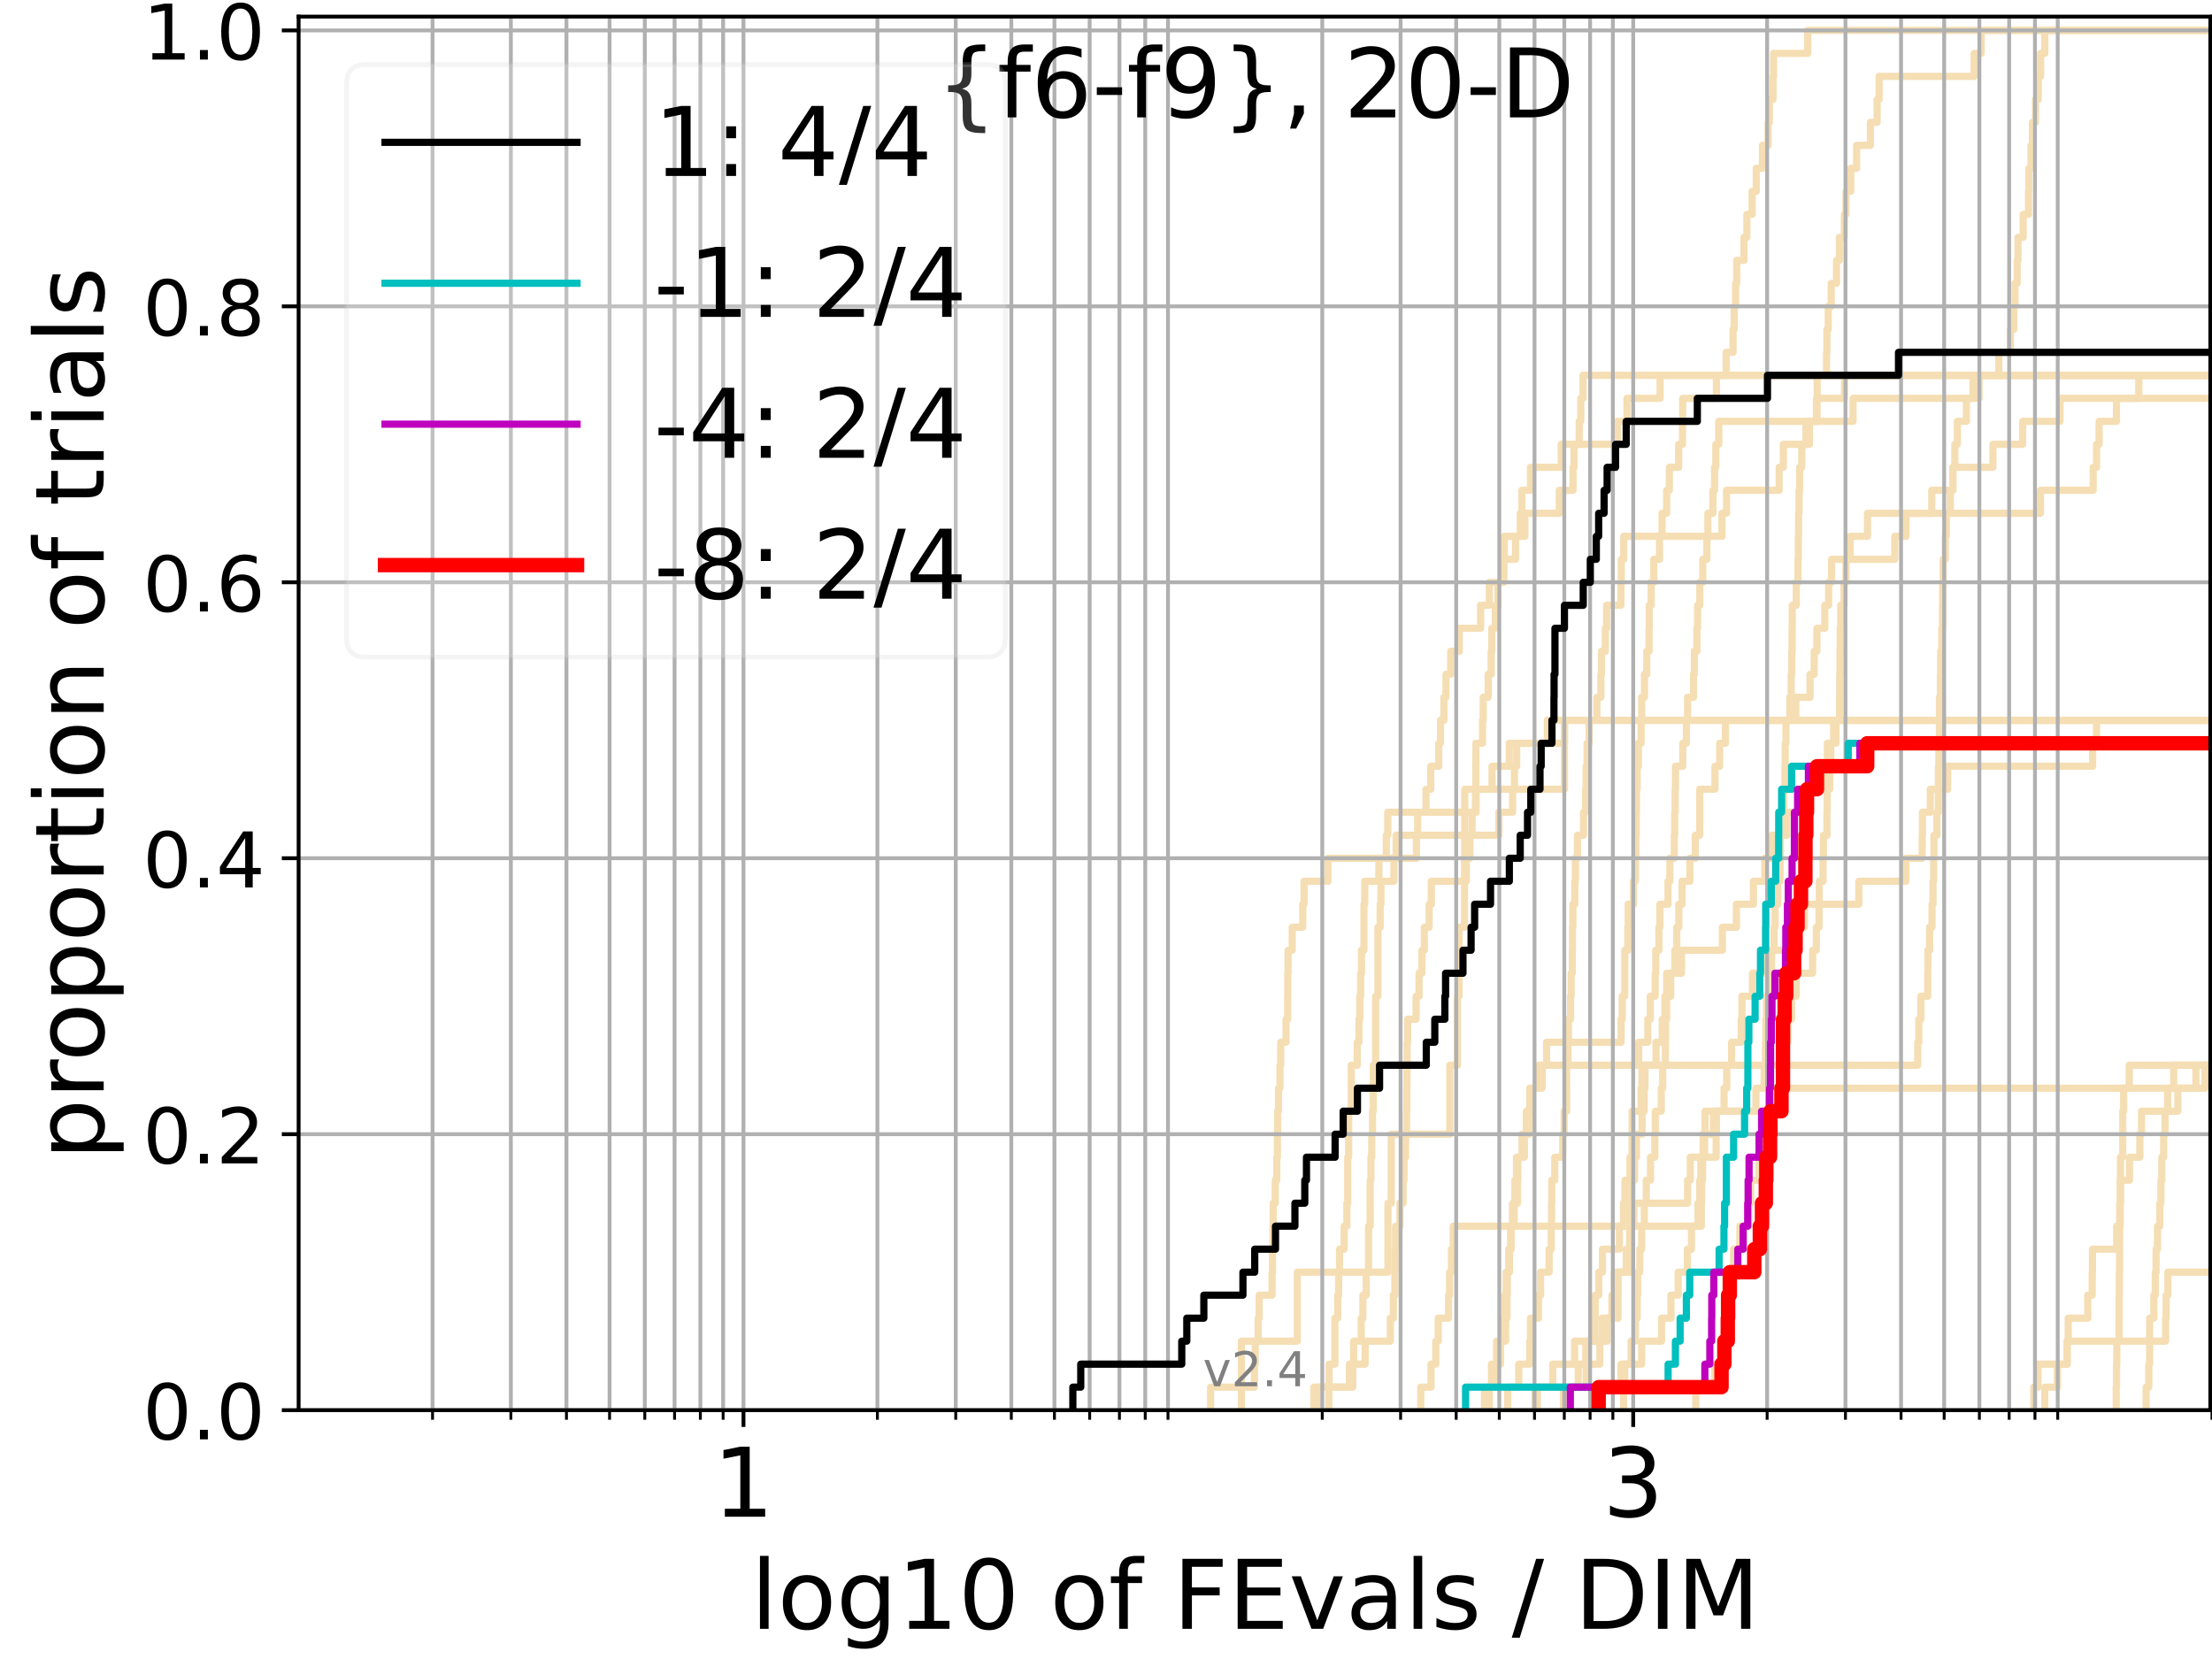 <?xml version="1.0" encoding="utf-8" standalone="no"?>
<!DOCTYPE svg PUBLIC "-//W3C//DTD SVG 1.1//EN"
  "http://www.w3.org/Graphics/SVG/1.1/DTD/svg11.dtd">
<!-- Created with matplotlib (https://matplotlib.org/) -->
<svg height="345.6pt" version="1.1" viewBox="0 0 460.8 345.6" width="460.8pt" xmlns="http://www.w3.org/2000/svg" xmlns:xlink="http://www.w3.org/1999/xlink">
 <defs>
  <style type="text/css">*{stroke-linecap:butt;stroke-linejoin:round;}</style>
 </defs>
 <g id="figure_1">
  <g id="patch_1">
   <path d="M 0 345.6 
L 460.8 345.6 
L 460.8 0 
L 0 0 
z
" style="fill:#ffffff;"/>
  </g>
  <g id="axes_1">
   <g id="patch_2">
    <path d="M 62.208 293.76 
L 460.8 293.76 
L 460.8 3.456 
L 62.208 3.456 
z
" style="fill:#ffffff;"/>
   </g>
   <g id="line2d_1">
    <path clip-path="url(#pe6465245ca)" d="M 273.694 293.76 
L 273.694 288.97 
L 276.876 288.97 
L 276.876 284.179 
L 278.081 284.179 
L 278.081 279.389 
L 278.081 279.389 
L 278.081 274.598 
L 278.671 274.598 
L 278.671 269.808 
L 278.865 269.808 
L 278.865 265.017 
L 279.059 265.017 
L 279.059 260.227 
L 280.013 260.227 
L 280.013 255.436 
L 280.575 255.436 
L 280.575 250.646 
L 280.761 250.646 
L 280.761 245.855 
L 280.761 245.855 
L 280.761 241.065 
L 280.946 241.065 
L 280.946 236.274 
L 280.946 236.274 
L 280.946 231.484 
L 281.495 231.484 
L 281.495 226.693 
L 281.495 226.693 
L 281.495 221.903 
L 282.748 221.903 
L 282.748 217.112 
L 283.099 217.112 
L 283.099 212.322 
L 283.274 212.322 
L 283.274 207.531 
L 283.447 207.531 
L 283.447 202.741 
L 283.62 202.741 
L 283.62 197.95 
L 284.134 197.95 
L 284.134 193.16 
L 284.134 193.16 
L 284.134 188.369 
L 284.304 188.369 
L 284.304 183.579 
L 287.246 183.579 
L 287.246 178.788 
L 288.793 178.788 
L 288.793 173.998 
L 289.095 173.998 
L 289.095 169.207 
L 307.5 169.207 
L 307.5 164.417 
L 310.817 164.417 
L 310.817 159.626 
L 314.401 159.626 
L 314.401 154.836 
L 322.338 154.836 
L 322.338 150.045 
L 322.338 150.045 
L 322.338 150.045 
L 460.8 150.045 
" style="fill:none;stroke:#f5deb3;stroke-linecap:square;stroke-width:1.5;"/>
   </g>
   <g id="line2d_2"/>
   <g id="line2d_3">
    <path clip-path="url(#pe6465245ca)" d="M 274.34 293.76 
L 274.34 288.97 
L 281.103 288.97 
L 281.103 284.179 
L 284.385 284.179 
L 284.385 279.389 
L 289.629 279.389 
L 289.629 274.598 
L 290.261 274.598 
L 290.261 269.808 
L 290.587 269.808 
L 290.587 265.017 
L 290.614 265.017 
L 290.614 260.227 
L 290.725 260.227 
L 290.725 255.436 
L 291.637 255.436 
L 291.637 250.646 
L 292.291 250.646 
L 292.291 245.855 
L 292.476 245.855 
L 292.476 241.065 
L 292.811 241.065 
L 292.811 236.274 
L 293.019 236.274 
L 293.019 231.484 
L 293.071 231.484 
L 293.071 226.693 
L 293.104 226.693 
L 293.104 221.903 
L 293.136 221.903 
L 293.136 217.112 
L 293.24 217.112 
L 293.24 212.322 
L 294.999 212.322 
L 294.999 207.531 
L 295.619 207.531 
L 295.619 202.741 
L 296.212 202.741 
L 296.212 197.95 
L 296.714 197.95 
L 296.714 193.16 
L 297.716 193.16 
L 297.716 188.369 
L 298.17 188.369 
L 298.17 183.579 
L 305.466 183.579 
L 305.466 178.788 
L 306.214 178.788 
L 306.214 173.998 
L 306.665 173.998 
L 306.665 169.207 
L 307.364 169.207 
L 307.364 164.417 
L 307.432 164.417 
L 307.432 159.626 
L 307.459 159.626 
L 307.459 154.836 
L 308.839 154.836 
L 308.839 150.045 
L 308.975 150.045 
L 308.975 145.255 
L 310.015 145.255 
L 310.015 140.464 
L 310.641 140.464 
L 310.641 135.674 
L 310.755 135.674 
L 310.755 130.883 
L 311.505 130.883 
L 311.505 126.093 
L 312.056 126.093 
L 312.056 121.302 
L 313.289 121.302 
L 313.289 116.512 
L 315.71 116.512 
L 315.71 111.721 
L 317.668 111.721 
L 317.668 106.931 
L 324.824 106.931 
L 324.824 102.14 
L 327.699 102.14 
L 327.699 97.35 
L 327.894 97.35 
L 327.894 92.559 
L 328.981 92.559 
L 328.981 87.769 
L 329.304 87.769 
L 329.304 82.978 
L 329.782 82.978 
L 329.782 78.188 
L 329.782 78.188 
L 329.782 78.188 
L 460.8 78.188 
" style="fill:none;stroke:#f5deb3;stroke-linecap:square;stroke-width:1.5;"/>
   </g>
   <g id="line2d_4">
    <path clip-path="url(#pe6465245ca)" d="M 325.685 293.76 
L 325.685 288.97 
L 330.421 288.97 
L 330.421 284.179 
L 333.278 284.179 
L 333.278 279.389 
L 333.777 279.389 
L 333.777 274.598 
L 337.066 274.598 
L 337.066 269.808 
L 337.086 269.808 
L 337.086 265.017 
L 338.769 265.017 
L 338.769 260.227 
L 339.493 260.227 
L 339.493 255.436 
L 339.509 255.436 
L 339.509 250.646 
L 339.943 250.646 
L 339.943 245.855 
L 340.511 245.855 
L 340.511 241.065 
L 340.905 241.065 
L 340.905 236.274 
L 342.082 236.274 
L 342.082 231.484 
L 342.499 231.484 
L 342.499 226.693 
L 342.681 226.693 
L 342.681 221.903 
L 344.979 221.903 
L 344.979 217.112 
L 346.281 217.112 
L 346.281 212.322 
L 346.83 212.322 
L 346.83 207.531 
L 347.192 207.531 
L 347.192 202.741 
L 350.295 202.741 
L 350.295 197.95 
L 358.802 197.95 
L 358.802 193.16 
L 361.72 193.16 
L 361.72 188.369 
L 365.274 188.369 
L 365.274 183.579 
L 367.647 183.579 
L 367.647 178.788 
L 369.097 178.788 
L 369.097 173.998 
L 372.22 173.998 
L 372.22 169.207 
L 375.493 169.207 
L 375.493 164.417 
L 380.046 164.417 
L 380.046 159.626 
L 380.681 159.626 
L 380.681 154.836 
L 382.468 154.836 
L 382.468 150.045 
L 382.468 150.045 
L 382.468 150.045 
L 460.8 150.045 
" style="fill:none;stroke:#f5deb3;stroke-linecap:square;stroke-width:1.5;"/>
   </g>
   <g id="line2d_5"/>
   <g id="line2d_6"/>
   <g id="line2d_7">
    <path clip-path="url(#pe6465245ca)" d="M 310.253 293.76 
L 310.253 288.97 
L 310.7 288.97 
L 310.7 284.179 
L 312.575 284.179 
L 312.575 279.389 
L 313.151 279.389 
L 313.151 274.598 
L 313.473 274.598 
L 313.473 269.808 
L 313.75 269.808 
L 313.75 265.017 
L 314.455 265.017 
L 314.455 260.227 
L 314.793 260.227 
L 314.793 255.436 
L 315.091 255.436 
L 315.091 250.646 
L 316.141 250.646 
L 316.141 245.855 
L 316.2 245.855 
L 316.2 241.065 
L 317.068 241.065 
L 317.068 236.274 
L 318.508 236.274 
L 318.508 231.484 
L 318.667 231.484 
L 318.667 226.693 
L 320.554 226.693 
L 320.554 221.903 
L 341.365 221.903 
L 341.365 217.112 
L 343.27 217.112 
L 343.27 212.322 
L 343.785 212.322 
L 343.785 207.531 
L 344.809 207.531 
L 344.809 202.741 
L 344.929 202.741 
L 344.929 197.95 
L 345.583 197.95 
L 345.583 193.16 
L 345.79 193.16 
L 345.79 188.369 
L 347.479 188.369 
L 347.479 183.579 
L 347.865 183.579 
L 347.865 178.788 
L 348.783 178.788 
L 348.783 173.998 
L 348.87 173.998 
L 348.87 169.207 
L 348.97 169.207 
L 348.97 164.417 
L 349.027 164.417 
L 349.027 159.626 
L 350.545 159.626 
L 350.545 154.836 
L 351.312 154.836 
L 351.312 150.045 
L 351.551 150.045 
L 351.551 145.255 
L 352.8 145.255 
L 352.8 140.464 
L 352.97 140.464 
L 352.97 135.674 
L 353.503 135.674 
L 353.503 130.883 
L 353.641 130.883 
L 353.641 126.093 
L 354.101 126.093 
L 354.101 121.302 
L 354.722 121.302 
L 354.722 116.512 
L 355.569 116.512 
L 355.569 111.721 
L 355.779 111.721 
L 355.779 106.931 
L 356.826 106.931 
L 356.826 102.14 
L 357.177 102.14 
L 357.177 97.35 
L 357.436 97.35 
L 357.436 92.559 
L 358.053 92.559 
L 358.053 87.769 
L 386.026 87.769 
L 386.026 82.978 
L 412.275 82.978 
L 412.275 78.188 
L 461.8 78.188 
" style="fill:none;stroke:#f5deb3;stroke-linecap:square;stroke-width:1.5;"/>
   </g>
   <g id="line2d_8">
    <path clip-path="url(#pe6465245ca)" d="M 440.845 293.76 
L 440.845 288.97 
L 440.916 288.97 
L 440.916 284.179 
L 440.971 284.179 
L 440.971 279.389 
L 441.442 279.389 
L 441.442 274.598 
L 441.457 274.598 
L 441.457 269.808 
L 441.489 269.808 
L 441.489 265.017 
L 441.557 265.017 
L 441.557 260.227 
L 441.559 260.227 
L 441.559 255.436 
L 441.578 255.436 
L 441.578 250.646 
L 441.675 250.646 
L 441.675 245.855 
L 441.728 245.855 
L 441.728 241.065 
L 442.205 241.065 
L 442.205 236.274 
L 442.207 236.274 
L 442.207 231.484 
L 442.398 231.484 
L 442.398 226.693 
L 443.567 226.693 
L 443.567 221.903 
L 443.567 221.903 
L 443.567 221.903 
L 460.8 221.903 
" style="fill:none;stroke:#f5deb3;stroke-linecap:square;stroke-width:1.5;"/>
   </g>
   <g id="line2d_9">
    <path clip-path="url(#pe6465245ca)" d="M 309.254 293.76 
L 309.254 288.97 
L 311.62 288.97 
L 311.62 284.179 
L 311.763 284.179 
L 311.763 279.389 
L 313.653 279.389 
L 313.653 274.598 
L 313.932 274.598 
L 313.932 269.808 
L 314.014 269.808 
L 314.014 265.017 
L 314.298 265.017 
L 314.298 260.227 
L 314.702 260.227 
L 314.702 255.436 
L 315.424 255.436 
L 315.424 250.646 
L 315.573 250.646 
L 315.573 245.855 
L 315.917 245.855 
L 315.917 241.065 
L 317.558 241.065 
L 317.558 236.274 
L 317.966 236.274 
L 317.966 231.484 
L 318.982 231.484 
L 318.982 226.693 
L 321.26 226.693 
L 321.26 221.903 
L 322.187 221.903 
L 322.187 217.112 
L 337.708 217.112 
L 337.708 212.322 
L 337.934 212.322 
L 337.934 207.531 
L 338.472 207.531 
L 338.472 202.741 
L 338.476 202.741 
L 338.476 197.95 
L 339.095 197.95 
L 339.095 193.16 
L 339.188 193.16 
L 339.188 188.369 
L 340.29 188.369 
L 340.29 183.579 
L 340.692 183.579 
L 340.692 178.788 
L 340.774 178.788 
L 340.774 173.998 
L 340.853 173.998 
L 340.853 169.207 
L 340.899 169.207 
L 340.899 164.417 
L 341.049 164.417 
L 341.049 159.626 
L 341.304 159.626 
L 341.304 154.836 
L 341.868 154.836 
L 341.868 150.045 
L 341.996 150.045 
L 341.996 145.255 
L 342.577 145.255 
L 342.577 140.464 
L 343.051 140.464 
L 343.051 135.674 
L 343.532 135.674 
L 343.532 130.883 
L 343.565 130.883 
L 343.565 126.093 
L 343.971 126.093 
L 343.971 121.302 
L 344.515 121.302 
L 344.515 116.512 
L 345.702 116.512 
L 345.702 111.721 
L 346.236 111.721 
L 346.236 106.931 
L 347.204 106.931 
L 347.204 102.14 
L 347.755 102.14 
L 347.755 97.35 
L 349.691 97.35 
L 349.691 92.559 
L 350.502 92.559 
L 350.502 87.769 
L 350.539 87.769 
L 350.539 82.978 
L 357.56 82.978 
L 357.56 78.188 
L 359.591 78.188 
L 359.591 73.397 
L 361.021 73.397 
L 361.021 68.607 
L 361.254 68.607 
L 361.254 63.816 
L 361.56 63.816 
L 361.56 59.026 
L 361.798 59.026 
L 361.798 54.235 
L 363.305 54.235 
L 363.305 49.445 
L 363.907 49.445 
L 363.907 44.654 
L 365.007 44.654 
L 365.007 39.864 
L 365.854 39.864 
L 365.854 35.073 
L 367.15 35.073 
L 367.15 30.283 
L 368.325 30.283 
L 368.325 25.492 
L 368.593 25.492 
L 368.593 20.702 
L 369.362 20.702 
L 369.362 15.911 
L 369.475 15.911 
L 369.475 11.121 
L 376.581 11.121 
L 376.581 6.33 
L 376.581 6.33 
L 376.581 6.33 
L 460.8 6.33 
" style="fill:none;stroke:#f5deb3;stroke-linecap:square;stroke-width:1.5;"/>
   </g>
   <g id="line2d_10">
    <path clip-path="url(#pe6465245ca)" style="fill:none;stroke:#f5deb3;stroke-linecap:square;stroke-width:1.5;"/>
   </g>
   <g id="line2d_11">
    <path clip-path="url(#pe6465245ca)" d="M 320.258 293.76 
L 320.258 288.97 
L 323.468 288.97 
L 323.468 284.179 
L 328.009 284.179 
L 328.009 279.389 
L 334.803 279.389 
L 334.803 274.598 
L 335.781 274.598 
L 335.781 269.808 
L 336.291 269.808 
L 336.291 265.017 
L 339.726 265.017 
L 339.726 260.227 
L 339.779 260.227 
L 339.779 255.436 
L 340.347 255.436 
L 340.347 250.646 
L 351.55 250.646 
L 351.55 245.855 
L 352.12 245.855 
L 352.12 241.065 
L 355.101 241.065 
L 355.101 236.274 
L 356.941 236.274 
L 356.941 231.484 
L 370.667 231.484 
L 370.667 226.693 
L 457.446 226.693 
L 457.446 221.903 
L 461.8 221.903 
" style="fill:none;stroke:#f5deb3;stroke-linecap:square;stroke-width:1.5;"/>
   </g>
   <g id="line2d_12">
    <path clip-path="url(#pe6465245ca)" d="M 276.817 293.76 
L 276.817 288.97 
L 281.806 288.97 
L 281.806 284.179 
L 281.986 284.179 
L 281.986 279.389 
L 283.571 279.389 
L 283.571 274.598 
L 283.915 274.598 
L 283.915 269.808 
L 284.594 269.808 
L 284.594 265.017 
L 285.096 265.017 
L 285.096 260.227 
L 285.096 260.227 
L 285.096 255.436 
L 285.427 255.436 
L 285.427 250.646 
L 285.427 250.646 
L 285.427 245.855 
L 285.592 245.855 
L 285.592 241.065 
L 285.755 241.065 
L 285.755 236.274 
L 285.919 236.274 
L 285.919 231.484 
L 286.081 231.484 
L 286.081 226.693 
L 286.081 226.693 
L 286.081 221.903 
L 286.565 221.903 
L 286.565 217.112 
L 286.565 217.112 
L 286.565 212.322 
L 286.565 212.322 
L 286.565 207.531 
L 287.043 207.531 
L 287.043 202.741 
L 287.043 202.741 
L 287.043 197.95 
L 287.043 197.95 
L 287.043 193.16 
L 287.516 193.16 
L 287.516 188.369 
L 287.672 188.369 
L 287.672 183.579 
L 290.386 183.579 
L 290.386 178.788 
L 295.061 178.788 
L 295.061 173.998 
L 312.234 173.998 
L 312.234 169.207 
L 315.095 169.207 
L 315.095 164.417 
L 315.488 164.417 
L 315.488 159.626 
L 315.954 159.626 
L 315.954 154.836 
L 325.896 154.836 
L 325.896 150.045 
L 325.896 150.045 
L 325.896 150.045 
L 460.8 150.045 
" style="fill:none;stroke:#f5deb3;stroke-linecap:square;stroke-width:1.5;"/>
   </g>
   <g id="line2d_13"/>
   <g id="line2d_14"/>
   <g id="line2d_15"/>
   <g id="line2d_16">
    <path clip-path="url(#pe6465245ca)" d="M 423.67 293.76 
L 423.67 288.97 
L 424.562 288.97 
L 424.562 284.179 
L 430.621 284.179 
L 430.621 279.389 
L 451.142 279.389 
L 451.142 274.598 
L 451.235 274.598 
L 451.235 269.808 
L 451.605 269.808 
L 451.605 265.017 
L 461.8 265.017 
" style="fill:none;stroke:#f5deb3;stroke-linecap:square;stroke-width:1.5;"/>
   </g>
   <g id="line2d_17">
    <path clip-path="url(#pe6465245ca)" d="M 425.961 293.76 
L 425.961 288.97 
L 428.591 288.97 
L 428.591 284.179 
L 430.617 284.179 
L 430.617 279.389 
L 430.845 279.389 
L 430.845 274.598 
L 434.924 274.598 
L 434.924 269.808 
L 435.846 269.808 
L 435.846 265.017 
L 435.906 265.017 
L 435.906 260.227 
L 440.943 260.227 
L 440.943 255.436 
L 441.667 255.436 
L 441.667 250.646 
L 441.748 250.646 
L 441.748 245.855 
L 443.617 245.855 
L 443.617 241.065 
L 445.763 241.065 
L 445.763 236.274 
L 446.114 236.274 
L 446.114 231.484 
L 453.688 231.484 
L 453.688 226.693 
L 459.347 226.693 
L 459.347 221.903 
L 461.8 221.903 
" style="fill:none;stroke:#f5deb3;stroke-linecap:square;stroke-width:1.5;"/>
   </g>
   <g id="line2d_18">
    <path clip-path="url(#pe6465245ca)" d="M 252.188 293.76 
L 252.188 288.97 
L 261.326 288.97 
L 261.326 284.179 
L 261.483 284.179 
L 261.483 279.389 
L 262.091 279.389 
L 262.091 274.598 
L 262.314 274.598 
L 262.314 269.808 
L 264.998 269.808 
L 264.998 265.017 
L 265.089 265.017 
L 265.089 260.227 
L 265.18 260.227 
L 265.18 255.436 
L 265.232 255.436 
L 265.232 250.646 
L 265.658 250.646 
L 265.658 245.855 
L 265.978 245.855 
L 265.978 241.065 
L 266.105 241.065 
L 266.105 236.274 
L 266.143 236.274 
L 266.143 231.484 
L 266.333 231.484 
L 266.333 226.693 
L 266.647 226.693 
L 266.647 221.903 
L 266.797 221.903 
L 266.797 217.112 
L 267.904 217.112 
L 267.904 212.322 
L 268.243 212.322 
L 268.243 207.531 
L 268.267 207.531 
L 268.267 202.741 
L 268.327 202.741 
L 268.327 197.95 
L 269.194 197.95 
L 269.194 193.16 
L 271.39 193.16 
L 271.39 188.369 
L 271.667 188.369 
L 271.667 183.579 
L 276.642 183.579 
L 276.642 178.788 
L 290.835 178.788 
L 290.835 173.998 
L 295.32 173.998 
L 295.32 169.207 
L 297.056 169.207 
L 297.056 164.417 
L 298.056 164.417 
L 298.056 159.626 
L 299.719 159.626 
L 299.719 154.836 
L 300.087 154.836 
L 300.087 150.045 
L 300.795 150.045 
L 300.795 145.255 
L 301.222 145.255 
L 301.222 140.464 
L 302.207 140.464 
L 302.207 135.674 
L 304.003 135.674 
L 304.003 130.883 
L 308.437 130.883 
L 308.437 126.093 
L 310.245 126.093 
L 310.245 121.302 
L 312.922 121.302 
L 312.922 116.512 
L 313.364 116.512 
L 313.364 111.721 
L 316.705 111.721 
L 316.705 106.931 
L 317.035 106.931 
L 317.035 102.14 
L 318.828 102.14 
L 318.828 97.35 
L 325.229 97.35 
L 325.229 92.559 
L 336.912 92.559 
L 336.912 87.769 
L 338.927 87.769 
L 338.927 82.978 
L 345.829 82.978 
L 345.829 78.188 
L 345.829 78.188 
L 345.829 78.188 
L 460.8 78.188 
" style="fill:none;stroke:#f5deb3;stroke-linecap:square;stroke-width:1.5;"/>
   </g>
   <g id="line2d_19"/>
   <g id="line2d_20">
    <path clip-path="url(#pe6465245ca)" d="M 333.739 293.76 
L 333.739 288.97 
L 337.684 288.97 
L 337.684 284.179 
L 341.984 284.179 
L 341.984 279.389 
L 346.13 279.389 
L 346.13 274.598 
L 348.094 274.598 
L 348.094 269.808 
L 349.595 269.808 
L 349.595 265.017 
L 351.509 265.017 
L 351.509 260.227 
L 352.363 260.227 
L 352.363 255.436 
L 353.72 255.436 
L 353.72 250.646 
L 354.094 250.646 
L 354.094 245.855 
L 354.313 245.855 
L 354.313 241.065 
L 357.502 241.065 
L 357.502 236.274 
L 357.555 236.274 
L 357.555 231.484 
L 359.156 231.484 
L 359.156 226.693 
L 359.714 226.693 
L 359.714 221.903 
L 360.726 221.903 
L 360.726 217.112 
L 362.734 217.112 
L 362.734 212.322 
L 362.88 212.322 
L 362.88 207.531 
L 365.077 207.531 
L 365.077 202.741 
L 368.111 202.741 
L 368.111 197.95 
L 373.508 197.95 
L 373.508 193.16 
L 375.884 193.16 
L 375.884 188.369 
L 387.232 188.369 
L 387.232 183.579 
L 397.032 183.579 
L 397.032 178.788 
L 400.428 178.788 
L 400.428 173.998 
L 400.482 173.998 
L 400.482 169.207 
L 402.11 169.207 
L 402.11 164.417 
L 405.737 164.417 
L 405.737 159.626 
L 435.938 159.626 
L 435.938 154.836 
L 436.737 154.836 
L 436.737 150.045 
L 436.737 150.045 
L 436.737 150.045 
L 460.8 150.045 
" style="fill:none;stroke:#f5deb3;stroke-linecap:square;stroke-width:1.5;"/>
   </g>
   <g id="line2d_21"/>
   <g id="line2d_22">
    <path clip-path="url(#pe6465245ca)" d="M 338.219 293.76 
L 338.219 288.97 
L 338.461 288.97 
L 338.461 284.179 
L 339.781 284.179 
L 339.781 279.389 
L 340.674 279.389 
L 340.674 274.598 
L 341.068 274.598 
L 341.068 269.808 
L 341.155 269.808 
L 341.155 265.017 
L 341.603 265.017 
L 341.603 260.227 
L 341.992 260.227 
L 341.992 255.436 
L 342.545 255.436 
L 342.545 250.646 
L 342.946 250.646 
L 342.946 245.855 
L 343.831 245.855 
L 343.831 241.065 
L 344.734 241.065 
L 344.734 236.274 
L 344.829 236.274 
L 344.829 231.484 
L 346.071 231.484 
L 346.071 226.693 
L 346.366 226.693 
L 346.366 221.903 
L 346.932 221.903 
L 346.932 217.112 
L 346.961 217.112 
L 346.961 212.322 
L 347.214 212.322 
L 347.214 207.531 
L 348.045 207.531 
L 348.045 202.741 
L 348.907 202.741 
L 348.907 197.95 
L 349.302 197.95 
L 349.302 193.16 
L 349.729 193.16 
L 349.729 188.369 
L 350.413 188.369 
L 350.413 183.579 
L 352.036 183.579 
L 352.036 178.788 
L 353.159 178.788 
L 353.159 173.998 
L 354.08 173.998 
L 354.08 169.207 
L 354.084 169.207 
L 354.084 164.417 
L 357.256 164.417 
L 357.256 159.626 
L 358.238 159.626 
L 358.238 154.836 
L 359.44 154.836 
L 359.44 150.045 
L 374.099 150.045 
L 374.099 145.255 
L 377.066 145.255 
L 377.066 140.464 
L 377.933 140.464 
L 377.933 135.674 
L 378.494 135.674 
L 378.494 130.883 
L 380.135 130.883 
L 380.135 126.093 
L 380.936 126.093 
L 380.936 121.302 
L 381.544 121.302 
L 381.544 116.512 
L 394.721 116.512 
L 394.721 111.721 
L 397.061 111.721 
L 397.061 106.931 
L 402.42 106.931 
L 402.42 102.14 
L 406.817 102.14 
L 406.817 97.35 
L 415.165 97.35 
L 415.165 92.559 
L 421.356 92.559 
L 421.356 87.769 
L 429.122 87.769 
L 429.122 82.978 
L 429.122 82.978 
L 429.122 82.978 
L 460.8 82.978 
" style="fill:none;stroke:#f5deb3;stroke-linecap:square;stroke-width:1.5;"/>
   </g>
   <g id="line2d_23">
    <path clip-path="url(#pe6465245ca)" style="fill:none;stroke:#f5deb3;stroke-linecap:square;stroke-width:1.5;"/>
   </g>
   <g id="line2d_24">
    <path clip-path="url(#pe6465245ca)" d="M 319.762 293.76 
L 319.762 288.97 
L 328.767 288.97 
L 328.767 284.179 
L 330.354 284.179 
L 330.354 279.389 
L 332.265 279.389 
L 332.265 274.598 
L 332.302 274.598 
L 332.302 269.808 
L 333.06 269.808 
L 333.06 265.017 
L 333.822 265.017 
L 333.822 260.227 
L 337.344 260.227 
L 337.344 255.436 
L 338.204 255.436 
L 338.204 250.646 
L 338.51 250.646 
L 338.51 245.855 
L 339.552 245.855 
L 339.552 241.065 
L 339.99 241.065 
L 339.99 236.274 
L 340.006 236.274 
L 340.006 231.484 
L 341.868 231.484 
L 341.868 226.693 
L 342.04 226.693 
L 342.04 221.903 
L 399.497 221.903 
L 399.497 217.112 
L 399.724 217.112 
L 399.724 212.322 
L 400.159 212.322 
L 400.159 207.531 
L 401.58 207.531 
L 401.58 202.741 
L 401.606 202.741 
L 401.606 197.95 
L 401.977 197.95 
L 401.977 193.16 
L 402.477 193.16 
L 402.477 188.369 
L 402.675 188.369 
L 402.675 183.579 
L 402.811 183.579 
L 402.811 178.788 
L 402.876 178.788 
L 402.876 173.998 
L 403.497 173.998 
L 403.497 169.207 
L 403.801 169.207 
L 403.801 164.417 
L 403.807 164.417 
L 403.807 159.626 
L 403.903 159.626 
L 403.903 154.836 
L 404.014 154.836 
L 404.014 150.045 
L 404.02 150.045 
L 404.02 145.255 
L 404.215 145.255 
L 404.215 140.464 
L 404.275 140.464 
L 404.275 135.674 
L 404.506 135.674 
L 404.506 130.883 
L 404.659 130.883 
L 404.659 126.093 
L 404.694 126.093 
L 404.694 121.302 
L 404.796 121.302 
L 404.796 116.512 
L 405.238 116.512 
L 405.238 111.721 
L 405.459 111.721 
L 405.459 106.931 
L 406.28 106.931 
L 406.28 102.14 
L 406.83 102.14 
L 406.83 97.35 
L 407.226 97.35 
L 407.226 92.559 
L 407.758 92.559 
L 407.758 87.769 
L 409.638 87.769 
L 409.638 82.978 
L 411.002 82.978 
L 411.002 78.188 
L 416.381 78.188 
L 416.381 73.397 
L 418.797 73.397 
L 418.797 68.607 
L 419.523 68.607 
L 419.523 63.816 
L 419.767 63.816 
L 419.767 59.026 
L 420.222 59.026 
L 420.222 54.235 
L 420.388 54.235 
L 420.388 49.445 
L 421.468 49.445 
L 421.468 44.654 
L 422.587 44.654 
L 422.587 39.864 
L 422.648 39.864 
L 422.648 35.073 
L 423.102 35.073 
L 423.102 30.283 
L 423.396 30.283 
L 423.396 25.492 
L 424.037 25.492 
L 424.037 20.702 
L 424.605 20.702 
L 424.605 15.911 
L 425.094 15.911 
L 425.094 11.121 
L 425.986 11.121 
L 425.986 6.33 
L 425.986 6.33 
L 425.986 6.33 
L 460.8 6.33 
" style="fill:none;stroke:#f5deb3;stroke-linecap:square;stroke-width:1.5;"/>
   </g>
   <g id="line2d_25">
    <path clip-path="url(#pe6465245ca)" d="M 447.072 293.76 
L 447.072 288.97 
L 447.638 288.97 
L 447.638 284.179 
L 447.819 284.179 
L 447.819 279.389 
L 447.82 279.389 
L 447.82 274.598 
L 448.689 274.598 
L 448.689 269.808 
L 448.986 269.808 
L 448.986 265.017 
L 449.147 265.017 
L 449.147 260.227 
L 449.443 260.227 
L 449.443 255.436 
L 449.933 255.436 
L 449.933 250.646 
L 450.157 250.646 
L 450.157 245.855 
L 450.349 245.855 
L 450.349 241.065 
L 450.733 241.065 
L 450.733 236.274 
L 451.017 236.274 
L 451.017 231.484 
L 451.566 231.484 
L 451.566 226.693 
L 452.815 226.693 
L 452.815 221.903 
L 452.815 221.903 
L 452.815 221.903 
L 460.8 221.903 
" style="fill:none;stroke:#f5deb3;stroke-linecap:square;stroke-width:1.5;"/>
   </g>
   <g id="line2d_26">
    <path clip-path="url(#pe6465245ca)" d="M 353.261 293.76 
L 353.261 288.97 
L 357.211 288.97 
L 357.211 284.179 
L 358.555 284.179 
L 358.555 279.389 
L 359.656 279.389 
L 359.656 274.598 
L 360.054 274.598 
L 360.054 269.808 
L 360.938 269.808 
L 360.938 265.017 
L 361.138 265.017 
L 361.138 260.227 
L 362.444 260.227 
L 362.444 255.436 
L 364.329 255.436 
L 364.329 250.646 
L 364.698 250.646 
L 364.698 245.855 
L 366.413 245.855 
L 366.413 241.065 
L 367.677 241.065 
L 367.677 236.274 
L 369.387 236.274 
L 369.387 231.484 
L 369.599 231.484 
L 369.599 226.693 
L 371.329 226.693 
L 371.329 221.903 
L 371.346 221.903 
L 371.346 217.112 
L 372.456 217.112 
L 372.456 212.322 
L 373.228 212.322 
L 373.228 207.531 
L 374.193 207.531 
L 374.193 202.741 
L 377.603 202.741 
L 377.603 197.95 
L 378.37 197.95 
L 378.37 193.16 
L 378.94 193.16 
L 378.94 188.369 
L 378.987 188.369 
L 378.987 183.579 
L 379.778 183.579 
L 379.778 178.788 
L 379.857 178.788 
L 379.857 173.998 
L 380.592 173.998 
L 380.592 169.207 
L 380.635 169.207 
L 380.635 164.417 
L 381.159 164.417 
L 381.159 159.626 
L 381.385 159.626 
L 381.385 154.836 
L 381.983 154.836 
L 381.983 150.045 
L 383.206 150.045 
L 383.206 145.255 
L 383.239 145.255 
L 383.239 140.464 
L 383.304 140.464 
L 383.304 135.674 
L 383.339 135.674 
L 383.339 130.883 
L 383.474 130.883 
L 383.474 126.093 
L 384.146 126.093 
L 384.146 121.302 
L 384.562 121.302 
L 384.562 116.512 
L 385.402 116.512 
L 385.402 111.721 
L 389.03 111.721 
L 389.03 106.931 
L 425.063 106.931 
L 425.063 102.14 
L 436.051 102.14 
L 436.051 97.35 
L 436.751 97.35 
L 436.751 92.559 
L 437.287 92.559 
L 437.287 87.769 
L 440.899 87.769 
L 440.899 82.978 
L 445.55 82.978 
L 445.55 78.188 
L 461.8 78.188 
" style="fill:none;stroke:#f5deb3;stroke-linecap:square;stroke-width:1.5;"/>
   </g>
   <g id="line2d_27">
    <path clip-path="url(#pe6465245ca)" d="M 314.094 293.76 
L 314.094 288.97 
L 316.386 288.97 
L 316.386 284.179 
L 318.66 284.179 
L 318.66 279.389 
L 318.838 279.389 
L 318.838 274.598 
L 320.495 274.598 
L 320.495 269.808 
L 320.933 269.808 
L 320.933 265.017 
L 322.716 265.017 
L 322.716 260.227 
L 323.152 260.227 
L 323.152 255.436 
L 323.217 255.436 
L 323.217 250.646 
L 323.266 250.646 
L 323.266 245.855 
L 323.881 245.855 
L 323.881 241.065 
L 325.544 241.065 
L 325.544 236.274 
L 325.841 236.274 
L 325.841 231.484 
L 326.356 231.484 
L 326.356 226.693 
L 326.361 226.693 
L 326.361 221.903 
L 326.636 221.903 
L 326.636 217.112 
L 326.746 217.112 
L 326.746 212.322 
L 327.182 212.322 
L 327.182 207.531 
L 327.307 207.531 
L 327.307 202.741 
L 327.54 202.741 
L 327.54 197.95 
L 327.578 197.95 
L 327.578 193.16 
L 327.658 193.16 
L 327.658 188.369 
L 328.071 188.369 
L 328.071 183.579 
L 328.185 183.579 
L 328.185 178.788 
L 328.62 178.788 
L 328.62 173.998 
L 329.884 173.998 
L 329.884 169.207 
L 330.313 169.207 
L 330.313 164.417 
L 330.413 164.417 
L 330.413 159.626 
L 330.621 159.626 
L 330.621 154.836 
L 331.045 154.836 
L 331.045 150.045 
L 332.675 150.045 
L 332.675 145.255 
L 333.497 145.255 
L 333.497 140.464 
L 333.621 140.464 
L 333.621 135.674 
L 334.419 135.674 
L 334.419 130.883 
L 334.686 130.883 
L 334.686 126.093 
L 337.671 126.093 
L 337.671 121.302 
L 337.742 121.302 
L 337.742 116.512 
L 338.255 116.512 
L 338.255 111.721 
L 358.717 111.721 
L 358.717 106.931 
L 359.671 106.931 
L 359.671 102.14 
L 370.629 102.14 
L 370.629 97.35 
L 371.499 97.35 
L 371.499 92.559 
L 376.211 92.559 
L 376.211 87.769 
L 378.527 87.769 
L 378.527 82.978 
L 384.25 82.978 
L 384.25 78.188 
L 384.25 78.188 
L 384.25 78.188 
L 460.8 78.188 
" style="fill:none;stroke:#f5deb3;stroke-linecap:square;stroke-width:1.5;"/>
   </g>
   <g id="line2d_28">
    <path clip-path="url(#pe6465245ca)" d="M 295.971 293.76 
L 295.971 288.97 
L 298.107 288.97 
L 298.107 284.179 
L 299.098 284.179 
L 299.098 279.389 
L 299.604 279.389 
L 299.604 274.598 
L 301.764 274.598 
L 301.764 269.808 
L 301.973 269.808 
L 301.973 265.017 
L 302.362 265.017 
L 302.362 260.227 
L 302.731 260.227 
L 302.731 255.436 
L 354.425 255.436 
L 354.425 250.646 
L 354.485 250.646 
L 354.485 245.855 
L 354.677 245.855 
L 354.677 241.065 
L 354.801 241.065 
L 354.801 236.274 
L 355.184 236.274 
L 355.184 231.484 
L 365.788 231.484 
L 365.788 226.693 
L 367.5 226.693 
L 367.5 221.903 
L 367.783 221.903 
L 367.783 217.112 
L 367.868 217.112 
L 367.868 212.322 
L 367.997 212.322 
L 367.997 207.531 
L 368.43 207.531 
L 368.43 202.741 
L 369.054 202.741 
L 369.054 197.95 
L 369.569 197.95 
L 369.569 193.16 
L 369.789 193.16 
L 369.789 188.369 
L 370.352 188.369 
L 370.352 183.579 
L 370.813 183.579 
L 370.813 178.788 
L 370.897 178.788 
L 370.897 173.998 
L 370.932 173.998 
L 370.932 169.207 
L 371.543 169.207 
L 371.543 164.417 
L 371.839 164.417 
L 371.839 159.626 
L 371.879 159.626 
L 371.879 154.836 
L 372.052 154.836 
L 372.052 150.045 
L 372.849 150.045 
L 372.849 145.255 
L 373.138 145.255 
L 373.138 140.464 
L 373.258 140.464 
L 373.258 135.674 
L 373.327 135.674 
L 373.327 130.883 
L 373.354 130.883 
L 373.354 126.093 
L 374.191 126.093 
L 374.191 121.302 
L 374.559 121.302 
L 374.559 116.512 
L 374.618 116.512 
L 374.618 111.721 
L 374.679 111.721 
L 374.679 106.931 
L 374.779 106.931 
L 374.779 102.14 
L 374.89 102.14 
L 374.89 97.35 
L 375.348 97.35 
L 375.348 92.559 
L 376.937 92.559 
L 376.937 87.769 
L 378.396 87.769 
L 378.396 82.978 
L 378.553 82.978 
L 378.553 78.188 
L 380.501 78.188 
L 380.501 73.397 
L 380.583 73.397 
L 380.583 68.607 
L 380.851 68.607 
L 380.851 63.816 
L 381.475 63.816 
L 381.475 59.026 
L 382.579 59.026 
L 382.579 54.235 
L 383.176 54.235 
L 383.176 49.445 
L 384.208 49.445 
L 384.208 44.654 
L 384.556 44.654 
L 384.556 39.864 
L 385.548 39.864 
L 385.548 35.073 
L 386.765 35.073 
L 386.765 30.283 
L 389.643 30.283 
L 389.643 25.492 
L 391.044 25.492 
L 391.044 20.702 
L 391.463 20.702 
L 391.463 15.911 
L 411.247 15.911 
L 411.247 11.121 
L 412.721 11.121 
L 412.721 6.33 
L 412.721 6.33 
L 412.721 6.33 
L 460.8 6.33 
" style="fill:none;stroke:#f5deb3;stroke-linecap:square;stroke-width:1.5;"/>
   </g>
   <g id="line2d_29">
    <path clip-path="url(#pe6465245ca)" d="M 258.607 293.76 
L 258.607 288.97 
L 258.607 288.97 
L 258.607 284.179 
L 258.607 284.179 
L 258.607 279.389 
L 270.25 279.389 
L 270.25 274.598 
L 270.25 274.598 
L 270.25 269.808 
L 270.25 269.808 
L 270.25 265.017 
L 289.138 265.017 
L 289.138 260.227 
L 289.138 260.227 
L 289.138 255.436 
L 289.138 255.436 
L 289.138 250.646 
L 289.82 250.646 
L 289.82 245.855 
L 289.82 245.855 
L 289.82 241.065 
L 289.82 241.065 
L 289.82 236.274 
L 302.015 236.274 
L 302.015 231.484 
L 302.015 231.484 
L 302.015 226.693 
L 302.015 226.693 
L 302.015 221.903 
L 303.61 221.903 
L 303.61 217.112 
L 303.61 217.112 
L 303.61 212.322 
L 303.61 212.322 
L 303.61 207.531 
L 303.949 207.531 
L 303.949 202.741 
L 303.949 202.741 
L 303.949 197.95 
L 303.949 197.95 
L 303.949 193.16 
L 305.078 193.16 
L 305.078 188.369 
L 305.078 188.369 
L 305.078 183.579 
L 305.078 183.579 
L 305.078 178.788 
L 305.136 178.788 
L 305.136 173.998 
L 305.136 173.998 
L 305.136 169.207 
L 305.136 169.207 
L 305.136 164.417 
L 325.916 164.417 
L 325.916 159.626 
L 325.916 159.626 
L 325.916 154.836 
L 325.916 154.836 
L 325.916 150.045 
L 325.916 150.045 
L 325.916 150.045 
L 460.8 150.045 
" style="fill:none;stroke:#f5deb3;stroke-linecap:square;stroke-width:1.5;"/>
   </g>
   <g id="line2d_30"/>
   <g id="matplotlib.axis_1">
    <g id="xtick_1">
     <g id="line2d_31">
      <path clip-path="url(#pe6465245ca)" d="M 154.881 293.76 
L 154.881 3.456 
" style="fill:none;stroke:#b0b0b0;stroke-linecap:square;stroke-width:0.8;"/>
     </g>
     <g id="line2d_32">
      <defs>
       <path d="M 0 0 
L 0 3.5 
" id="me98e21f5a7" style="stroke:#000000;stroke-width:0.8;"/>
      </defs>
      <g>
       <use style="stroke:#000000;stroke-width:0.8;" x="154.881" xlink:href="#me98e21f5a7" y="293.76"/>
      </g>
     </g>
     <g id="text_1">
      <!-- 1 -->
      <g transform="translate(148.519 315.957)scale(0.2 -0.2)">
       <defs>
        <path d="M 12.406 8.297 
L 28.516 8.297 
L 28.516 63.922 
L 10.984 60.406 
L 10.984 69.391 
L 28.422 72.906 
L 38.281 72.906 
L 38.281 8.297 
L 54.391 8.297 
L 54.391 0 
L 12.406 0 
z
" id="DejaVuSans-49"/>
       </defs>
       <use xlink:href="#DejaVuSans-49"/>
      </g>
     </g>
    </g>
    <g id="xtick_2">
     <g id="line2d_33">
      <path clip-path="url(#pe6465245ca)" d="M 340.228 293.76 
L 340.228 3.456 
" style="fill:none;stroke:#b0b0b0;stroke-linecap:square;stroke-width:0.8;"/>
     </g>
     <g id="line2d_34">
      <g>
       <use style="stroke:#000000;stroke-width:0.8;" x="340.228" xlink:href="#me98e21f5a7" y="293.76"/>
      </g>
     </g>
     <g id="text_2">
      <!-- 3 -->
      <g transform="translate(333.866 315.957)scale(0.2 -0.2)">
       <defs>
        <path d="M 40.578 39.312 
Q 47.656 37.797 51.625 33 
Q 55.609 28.219 55.609 21.188 
Q 55.609 10.406 48.188 4.484 
Q 40.766 -1.422 27.094 -1.422 
Q 22.516 -1.422 17.656 -0.516 
Q 12.797 0.391 7.625 2.203 
L 7.625 11.719 
Q 11.719 9.328 16.594 8.109 
Q 21.484 6.891 26.812 6.891 
Q 36.078 6.891 40.938 10.547 
Q 45.797 14.203 45.797 21.188 
Q 45.797 27.641 41.281 31.266 
Q 36.766 34.906 28.719 34.906 
L 20.219 34.906 
L 20.219 43.016 
L 29.109 43.016 
Q 36.375 43.016 40.234 45.922 
Q 44.094 48.828 44.094 54.297 
Q 44.094 59.906 40.109 62.906 
Q 36.141 65.922 28.719 65.922 
Q 24.656 65.922 20.016 65.031 
Q 15.375 64.156 9.812 62.312 
L 9.812 71.094 
Q 15.438 72.656 20.344 73.438 
Q 25.25 74.219 29.594 74.219 
Q 40.828 74.219 47.359 69.109 
Q 53.906 64.016 53.906 55.328 
Q 53.906 49.266 50.438 45.094 
Q 46.969 40.922 40.578 39.312 
z
" id="DejaVuSans-51"/>
       </defs>
       <use xlink:href="#DejaVuSans-51"/>
      </g>
     </g>
    </g>
    <g id="xtick_3">
     <g id="line2d_35">
      <path clip-path="url(#pe6465245ca)" d="M 90.105 293.76 
L 90.105 3.456 
" style="fill:none;stroke:#b0b0b0;stroke-linecap:square;stroke-width:0.8;"/>
     </g>
     <g id="line2d_36">
      <defs>
       <path d="M 0 0 
L 0 2 
" id="m482d4d6fce" style="stroke:#000000;stroke-width:0.6;"/>
      </defs>
      <g>
       <use style="stroke:#000000;stroke-width:0.6;" x="90.105" xlink:href="#m482d4d6fce" y="293.76"/>
      </g>
     </g>
    </g>
    <g id="xtick_4">
     <g id="line2d_37">
      <path clip-path="url(#pe6465245ca)" d="M 106.424 293.76 
L 106.424 3.456 
" style="fill:none;stroke:#b0b0b0;stroke-linecap:square;stroke-width:0.8;"/>
     </g>
     <g id="line2d_38">
      <g>
       <use style="stroke:#000000;stroke-width:0.6;" x="106.424" xlink:href="#m482d4d6fce" y="293.76"/>
      </g>
     </g>
    </g>
    <g id="xtick_5">
     <g id="line2d_39">
      <path clip-path="url(#pe6465245ca)" d="M 118.003 293.76 
L 118.003 3.456 
" style="fill:none;stroke:#b0b0b0;stroke-linecap:square;stroke-width:0.8;"/>
     </g>
     <g id="line2d_40">
      <g>
       <use style="stroke:#000000;stroke-width:0.6;" x="118.003" xlink:href="#m482d4d6fce" y="293.76"/>
      </g>
     </g>
    </g>
    <g id="xtick_6">
     <g id="line2d_41">
      <path clip-path="url(#pe6465245ca)" d="M 126.984 293.76 
L 126.984 3.456 
" style="fill:none;stroke:#b0b0b0;stroke-linecap:square;stroke-width:0.8;"/>
     </g>
     <g id="line2d_42">
      <g>
       <use style="stroke:#000000;stroke-width:0.6;" x="126.984" xlink:href="#m482d4d6fce" y="293.76"/>
      </g>
     </g>
    </g>
    <g id="xtick_7">
     <g id="line2d_43">
      <path clip-path="url(#pe6465245ca)" d="M 134.322 293.76 
L 134.322 3.456 
" style="fill:none;stroke:#b0b0b0;stroke-linecap:square;stroke-width:0.8;"/>
     </g>
     <g id="line2d_44">
      <g>
       <use style="stroke:#000000;stroke-width:0.6;" x="134.322" xlink:href="#m482d4d6fce" y="293.76"/>
      </g>
     </g>
    </g>
    <g id="xtick_8">
     <g id="line2d_45">
      <path clip-path="url(#pe6465245ca)" d="M 140.526 293.76 
L 140.526 3.456 
" style="fill:none;stroke:#b0b0b0;stroke-linecap:square;stroke-width:0.8;"/>
     </g>
     <g id="line2d_46">
      <g>
       <use style="stroke:#000000;stroke-width:0.6;" x="140.526" xlink:href="#m482d4d6fce" y="293.76"/>
      </g>
     </g>
    </g>
    <g id="xtick_9">
     <g id="line2d_47">
      <path clip-path="url(#pe6465245ca)" d="M 145.9 293.76 
L 145.9 3.456 
" style="fill:none;stroke:#b0b0b0;stroke-linecap:square;stroke-width:0.8;"/>
     </g>
     <g id="line2d_48">
      <g>
       <use style="stroke:#000000;stroke-width:0.6;" x="145.9" xlink:href="#m482d4d6fce" y="293.76"/>
      </g>
     </g>
    </g>
    <g id="xtick_10">
     <g id="line2d_49">
      <path clip-path="url(#pe6465245ca)" d="M 150.641 293.76 
L 150.641 3.456 
" style="fill:none;stroke:#b0b0b0;stroke-linecap:square;stroke-width:0.8;"/>
     </g>
     <g id="line2d_50">
      <g>
       <use style="stroke:#000000;stroke-width:0.6;" x="150.641" xlink:href="#m482d4d6fce" y="293.76"/>
      </g>
     </g>
    </g>
    <g id="xtick_11">
     <g id="line2d_51">
      <path clip-path="url(#pe6465245ca)" d="M 182.779 293.76 
L 182.779 3.456 
" style="fill:none;stroke:#b0b0b0;stroke-linecap:square;stroke-width:0.8;"/>
     </g>
     <g id="line2d_52">
      <g>
       <use style="stroke:#000000;stroke-width:0.6;" x="182.779" xlink:href="#m482d4d6fce" y="293.76"/>
      </g>
     </g>
    </g>
    <g id="xtick_12">
     <g id="line2d_53">
      <path clip-path="url(#pe6465245ca)" d="M 199.098 293.76 
L 199.098 3.456 
" style="fill:none;stroke:#b0b0b0;stroke-linecap:square;stroke-width:0.8;"/>
     </g>
     <g id="line2d_54">
      <g>
       <use style="stroke:#000000;stroke-width:0.6;" x="199.098" xlink:href="#m482d4d6fce" y="293.76"/>
      </g>
     </g>
    </g>
    <g id="xtick_13">
     <g id="line2d_55">
      <path clip-path="url(#pe6465245ca)" d="M 210.676 293.76 
L 210.676 3.456 
" style="fill:none;stroke:#b0b0b0;stroke-linecap:square;stroke-width:0.8;"/>
     </g>
     <g id="line2d_56">
      <g>
       <use style="stroke:#000000;stroke-width:0.6;" x="210.676" xlink:href="#m482d4d6fce" y="293.76"/>
      </g>
     </g>
    </g>
    <g id="xtick_14">
     <g id="line2d_57">
      <path clip-path="url(#pe6465245ca)" d="M 219.657 293.76 
L 219.657 3.456 
" style="fill:none;stroke:#b0b0b0;stroke-linecap:square;stroke-width:0.8;"/>
     </g>
     <g id="line2d_58">
      <g>
       <use style="stroke:#000000;stroke-width:0.6;" x="219.657" xlink:href="#m482d4d6fce" y="293.76"/>
      </g>
     </g>
    </g>
    <g id="xtick_15">
     <g id="line2d_59">
      <path clip-path="url(#pe6465245ca)" d="M 226.995 293.76 
L 226.995 3.456 
" style="fill:none;stroke:#b0b0b0;stroke-linecap:square;stroke-width:0.8;"/>
     </g>
     <g id="line2d_60">
      <g>
       <use style="stroke:#000000;stroke-width:0.6;" x="226.995" xlink:href="#m482d4d6fce" y="293.76"/>
      </g>
     </g>
    </g>
    <g id="xtick_16">
     <g id="line2d_61">
      <path clip-path="url(#pe6465245ca)" d="M 233.199 293.76 
L 233.199 3.456 
" style="fill:none;stroke:#b0b0b0;stroke-linecap:square;stroke-width:0.8;"/>
     </g>
     <g id="line2d_62">
      <g>
       <use style="stroke:#000000;stroke-width:0.6;" x="233.199" xlink:href="#m482d4d6fce" y="293.76"/>
      </g>
     </g>
    </g>
    <g id="xtick_17">
     <g id="line2d_63">
      <path clip-path="url(#pe6465245ca)" d="M 238.574 293.76 
L 238.574 3.456 
" style="fill:none;stroke:#b0b0b0;stroke-linecap:square;stroke-width:0.8;"/>
     </g>
     <g id="line2d_64">
      <g>
       <use style="stroke:#000000;stroke-width:0.6;" x="238.574" xlink:href="#m482d4d6fce" y="293.76"/>
      </g>
     </g>
    </g>
    <g id="xtick_18">
     <g id="line2d_65">
      <path clip-path="url(#pe6465245ca)" d="M 243.314 293.76 
L 243.314 3.456 
" style="fill:none;stroke:#b0b0b0;stroke-linecap:square;stroke-width:0.8;"/>
     </g>
     <g id="line2d_66">
      <g>
       <use style="stroke:#000000;stroke-width:0.6;" x="243.314" xlink:href="#m482d4d6fce" y="293.76"/>
      </g>
     </g>
    </g>
    <g id="xtick_19">
     <g id="line2d_67">
      <path clip-path="url(#pe6465245ca)" d="M 275.452 293.76 
L 275.452 3.456 
" style="fill:none;stroke:#b0b0b0;stroke-linecap:square;stroke-width:0.8;"/>
     </g>
     <g id="line2d_68">
      <g>
       <use style="stroke:#000000;stroke-width:0.6;" x="275.452" xlink:href="#m482d4d6fce" y="293.76"/>
      </g>
     </g>
    </g>
    <g id="xtick_20">
     <g id="line2d_69">
      <path clip-path="url(#pe6465245ca)" d="M 291.771 293.76 
L 291.771 3.456 
" style="fill:none;stroke:#b0b0b0;stroke-linecap:square;stroke-width:0.8;"/>
     </g>
     <g id="line2d_70">
      <g>
       <use style="stroke:#000000;stroke-width:0.6;" x="291.771" xlink:href="#m482d4d6fce" y="293.76"/>
      </g>
     </g>
    </g>
    <g id="xtick_21">
     <g id="line2d_71">
      <path clip-path="url(#pe6465245ca)" d="M 303.35 293.76 
L 303.35 3.456 
" style="fill:none;stroke:#b0b0b0;stroke-linecap:square;stroke-width:0.8;"/>
     </g>
     <g id="line2d_72">
      <g>
       <use style="stroke:#000000;stroke-width:0.6;" x="303.35" xlink:href="#m482d4d6fce" y="293.76"/>
      </g>
     </g>
    </g>
    <g id="xtick_22">
     <g id="line2d_73">
      <path clip-path="url(#pe6465245ca)" d="M 312.331 293.76 
L 312.331 3.456 
" style="fill:none;stroke:#b0b0b0;stroke-linecap:square;stroke-width:0.8;"/>
     </g>
     <g id="line2d_74">
      <g>
       <use style="stroke:#000000;stroke-width:0.6;" x="312.331" xlink:href="#m482d4d6fce" y="293.76"/>
      </g>
     </g>
    </g>
    <g id="xtick_23">
     <g id="line2d_75">
      <path clip-path="url(#pe6465245ca)" d="M 319.669 293.76 
L 319.669 3.456 
" style="fill:none;stroke:#b0b0b0;stroke-linecap:square;stroke-width:0.8;"/>
     </g>
     <g id="line2d_76">
      <g>
       <use style="stroke:#000000;stroke-width:0.6;" x="319.669" xlink:href="#m482d4d6fce" y="293.76"/>
      </g>
     </g>
    </g>
    <g id="xtick_24">
     <g id="line2d_77">
      <path clip-path="url(#pe6465245ca)" d="M 325.873 293.76 
L 325.873 3.456 
" style="fill:none;stroke:#b0b0b0;stroke-linecap:square;stroke-width:0.8;"/>
     </g>
     <g id="line2d_78">
      <g>
       <use style="stroke:#000000;stroke-width:0.6;" x="325.873" xlink:href="#m482d4d6fce" y="293.76"/>
      </g>
     </g>
    </g>
    <g id="xtick_25">
     <g id="line2d_79">
      <path clip-path="url(#pe6465245ca)" d="M 331.247 293.76 
L 331.247 3.456 
" style="fill:none;stroke:#b0b0b0;stroke-linecap:square;stroke-width:0.8;"/>
     </g>
     <g id="line2d_80">
      <g>
       <use style="stroke:#000000;stroke-width:0.6;" x="331.247" xlink:href="#m482d4d6fce" y="293.76"/>
      </g>
     </g>
    </g>
    <g id="xtick_26">
     <g id="line2d_81">
      <path clip-path="url(#pe6465245ca)" d="M 335.988 293.76 
L 335.988 3.456 
" style="fill:none;stroke:#b0b0b0;stroke-linecap:square;stroke-width:0.8;"/>
     </g>
     <g id="line2d_82">
      <g>
       <use style="stroke:#000000;stroke-width:0.6;" x="335.988" xlink:href="#m482d4d6fce" y="293.76"/>
      </g>
     </g>
    </g>
    <g id="xtick_27">
     <g id="line2d_83">
      <path clip-path="url(#pe6465245ca)" d="M 368.126 293.76 
L 368.126 3.456 
" style="fill:none;stroke:#b0b0b0;stroke-linecap:square;stroke-width:0.8;"/>
     </g>
     <g id="line2d_84">
      <g>
       <use style="stroke:#000000;stroke-width:0.6;" x="368.126" xlink:href="#m482d4d6fce" y="293.76"/>
      </g>
     </g>
    </g>
    <g id="xtick_28">
     <g id="line2d_85">
      <path clip-path="url(#pe6465245ca)" d="M 384.445 293.76 
L 384.445 3.456 
" style="fill:none;stroke:#b0b0b0;stroke-linecap:square;stroke-width:0.8;"/>
     </g>
     <g id="line2d_86">
      <g>
       <use style="stroke:#000000;stroke-width:0.6;" x="384.445" xlink:href="#m482d4d6fce" y="293.76"/>
      </g>
     </g>
    </g>
    <g id="xtick_29">
     <g id="line2d_87">
      <path clip-path="url(#pe6465245ca)" d="M 396.023 293.76 
L 396.023 3.456 
" style="fill:none;stroke:#b0b0b0;stroke-linecap:square;stroke-width:0.8;"/>
     </g>
     <g id="line2d_88">
      <g>
       <use style="stroke:#000000;stroke-width:0.6;" x="396.023" xlink:href="#m482d4d6fce" y="293.76"/>
      </g>
     </g>
    </g>
    <g id="xtick_30">
     <g id="line2d_89">
      <path clip-path="url(#pe6465245ca)" d="M 405.004 293.76 
L 405.004 3.456 
" style="fill:none;stroke:#b0b0b0;stroke-linecap:square;stroke-width:0.8;"/>
     </g>
     <g id="line2d_90">
      <g>
       <use style="stroke:#000000;stroke-width:0.6;" x="405.004" xlink:href="#m482d4d6fce" y="293.76"/>
      </g>
     </g>
    </g>
    <g id="xtick_31">
     <g id="line2d_91">
      <path clip-path="url(#pe6465245ca)" d="M 412.342 293.76 
L 412.342 3.456 
" style="fill:none;stroke:#b0b0b0;stroke-linecap:square;stroke-width:0.8;"/>
     </g>
     <g id="line2d_92">
      <g>
       <use style="stroke:#000000;stroke-width:0.6;" x="412.342" xlink:href="#m482d4d6fce" y="293.76"/>
      </g>
     </g>
    </g>
    <g id="xtick_32">
     <g id="line2d_93">
      <path clip-path="url(#pe6465245ca)" d="M 418.546 293.76 
L 418.546 3.456 
" style="fill:none;stroke:#b0b0b0;stroke-linecap:square;stroke-width:0.8;"/>
     </g>
     <g id="line2d_94">
      <g>
       <use style="stroke:#000000;stroke-width:0.6;" x="418.546" xlink:href="#m482d4d6fce" y="293.76"/>
      </g>
     </g>
    </g>
    <g id="xtick_33">
     <g id="line2d_95">
      <path clip-path="url(#pe6465245ca)" d="M 423.92 293.76 
L 423.92 3.456 
" style="fill:none;stroke:#b0b0b0;stroke-linecap:square;stroke-width:0.8;"/>
     </g>
     <g id="line2d_96">
      <g>
       <use style="stroke:#000000;stroke-width:0.6;" x="423.92" xlink:href="#m482d4d6fce" y="293.76"/>
      </g>
     </g>
    </g>
    <g id="xtick_34">
     <g id="line2d_97">
      <path clip-path="url(#pe6465245ca)" d="M 428.661 293.76 
L 428.661 3.456 
" style="fill:none;stroke:#b0b0b0;stroke-linecap:square;stroke-width:0.8;"/>
     </g>
     <g id="line2d_98">
      <g>
       <use style="stroke:#000000;stroke-width:0.6;" x="428.661" xlink:href="#m482d4d6fce" y="293.76"/>
      </g>
     </g>
    </g>
    <g id="xtick_35">
     <g id="line2d_99">
      <path clip-path="url(#pe6465245ca)" d="M 460.799 293.76 
L 460.799 3.456 
" style="fill:none;stroke:#b0b0b0;stroke-linecap:square;stroke-width:0.8;"/>
     </g>
     <g id="line2d_100">
      <g>
       <use style="stroke:#000000;stroke-width:0.6;" x="460.799" xlink:href="#m482d4d6fce" y="293.76"/>
      </g>
     </g>
    </g>
    <g id="text_3">
     <!-- log10 of FEvals / DIM -->
     <g transform="translate(156.431 339.313)scale(0.2 -0.2)">
      <defs>
       <path d="M 9.422 75.984 
L 18.406 75.984 
L 18.406 0 
L 9.422 0 
z
" id="DejaVuSans-108"/>
       <path d="M 30.609 48.391 
Q 23.391 48.391 19.188 42.75 
Q 14.984 37.109 14.984 27.297 
Q 14.984 17.484 19.156 11.844 
Q 23.344 6.203 30.609 6.203 
Q 37.797 6.203 41.984 11.859 
Q 46.188 17.531 46.188 27.297 
Q 46.188 37.016 41.984 42.703 
Q 37.797 48.391 30.609 48.391 
z
M 30.609 56 
Q 42.328 56 49.016 48.375 
Q 55.719 40.766 55.719 27.297 
Q 55.719 13.875 49.016 6.219 
Q 42.328 -1.422 30.609 -1.422 
Q 18.844 -1.422 12.172 6.219 
Q 5.516 13.875 5.516 27.297 
Q 5.516 40.766 12.172 48.375 
Q 18.844 56 30.609 56 
z
" id="DejaVuSans-111"/>
       <path d="M 45.406 27.984 
Q 45.406 37.75 41.375 43.109 
Q 37.359 48.484 30.078 48.484 
Q 22.859 48.484 18.828 43.109 
Q 14.797 37.75 14.797 27.984 
Q 14.797 18.266 18.828 12.891 
Q 22.859 7.516 30.078 7.516 
Q 37.359 7.516 41.375 12.891 
Q 45.406 18.266 45.406 27.984 
z
M 54.391 6.781 
Q 54.391 -7.172 48.188 -13.984 
Q 42 -20.797 29.203 -20.797 
Q 24.469 -20.797 20.266 -20.094 
Q 16.062 -19.391 12.109 -17.922 
L 12.109 -9.188 
Q 16.062 -11.328 19.922 -12.344 
Q 23.781 -13.375 27.781 -13.375 
Q 36.625 -13.375 41.016 -8.766 
Q 45.406 -4.156 45.406 5.172 
L 45.406 9.625 
Q 42.625 4.781 38.281 2.391 
Q 33.938 0 27.875 0 
Q 17.828 0 11.672 7.656 
Q 5.516 15.328 5.516 27.984 
Q 5.516 40.672 11.672 48.328 
Q 17.828 56 27.875 56 
Q 33.938 56 38.281 53.609 
Q 42.625 51.219 45.406 46.391 
L 45.406 54.688 
L 54.391 54.688 
z
" id="DejaVuSans-103"/>
       <path d="M 31.781 66.406 
Q 24.172 66.406 20.328 58.906 
Q 16.5 51.422 16.5 36.375 
Q 16.5 21.391 20.328 13.891 
Q 24.172 6.391 31.781 6.391 
Q 39.453 6.391 43.281 13.891 
Q 47.125 21.391 47.125 36.375 
Q 47.125 51.422 43.281 58.906 
Q 39.453 66.406 31.781 66.406 
z
M 31.781 74.219 
Q 44.047 74.219 50.516 64.516 
Q 56.984 54.828 56.984 36.375 
Q 56.984 17.969 50.516 8.266 
Q 44.047 -1.422 31.781 -1.422 
Q 19.531 -1.422 13.062 8.266 
Q 6.594 17.969 6.594 36.375 
Q 6.594 54.828 13.062 64.516 
Q 19.531 74.219 31.781 74.219 
z
" id="DejaVuSans-48"/>
       <path id="DejaVuSans-32"/>
       <path d="M 37.109 75.984 
L 37.109 68.5 
L 28.516 68.5 
Q 23.688 68.5 21.797 66.547 
Q 19.922 64.594 19.922 59.516 
L 19.922 54.688 
L 34.719 54.688 
L 34.719 47.703 
L 19.922 47.703 
L 19.922 0 
L 10.891 0 
L 10.891 47.703 
L 2.297 47.703 
L 2.297 54.688 
L 10.891 54.688 
L 10.891 58.5 
Q 10.891 67.625 15.141 71.797 
Q 19.391 75.984 28.609 75.984 
z
" id="DejaVuSans-102"/>
       <path d="M 9.812 72.906 
L 51.703 72.906 
L 51.703 64.594 
L 19.672 64.594 
L 19.672 43.109 
L 48.578 43.109 
L 48.578 34.812 
L 19.672 34.812 
L 19.672 0 
L 9.812 0 
z
" id="DejaVuSans-70"/>
       <path d="M 9.812 72.906 
L 55.906 72.906 
L 55.906 64.594 
L 19.672 64.594 
L 19.672 43.016 
L 54.391 43.016 
L 54.391 34.719 
L 19.672 34.719 
L 19.672 8.297 
L 56.781 8.297 
L 56.781 0 
L 9.812 0 
z
" id="DejaVuSans-69"/>
       <path d="M 2.984 54.688 
L 12.5 54.688 
L 29.594 8.797 
L 46.688 54.688 
L 56.203 54.688 
L 35.688 0 
L 23.484 0 
z
" id="DejaVuSans-118"/>
       <path d="M 34.281 27.484 
Q 23.391 27.484 19.188 25 
Q 14.984 22.516 14.984 16.5 
Q 14.984 11.719 18.141 8.906 
Q 21.297 6.109 26.703 6.109 
Q 34.188 6.109 38.703 11.406 
Q 43.219 16.703 43.219 25.484 
L 43.219 27.484 
z
M 52.203 31.203 
L 52.203 0 
L 43.219 0 
L 43.219 8.297 
Q 40.141 3.328 35.547 0.953 
Q 30.953 -1.422 24.312 -1.422 
Q 15.922 -1.422 10.953 3.297 
Q 6 8.016 6 15.922 
Q 6 25.141 12.172 29.828 
Q 18.359 34.516 30.609 34.516 
L 43.219 34.516 
L 43.219 35.406 
Q 43.219 41.609 39.141 45 
Q 35.062 48.391 27.688 48.391 
Q 23 48.391 18.547 47.266 
Q 14.109 46.141 10.016 43.891 
L 10.016 52.203 
Q 14.938 54.109 19.578 55.047 
Q 24.219 56 28.609 56 
Q 40.484 56 46.344 49.844 
Q 52.203 43.703 52.203 31.203 
z
" id="DejaVuSans-97"/>
       <path d="M 44.281 53.078 
L 44.281 44.578 
Q 40.484 46.531 36.375 47.5 
Q 32.281 48.484 27.875 48.484 
Q 21.188 48.484 17.844 46.438 
Q 14.5 44.391 14.5 40.281 
Q 14.5 37.156 16.891 35.375 
Q 19.281 33.594 26.516 31.984 
L 29.594 31.297 
Q 39.156 29.25 43.188 25.516 
Q 47.219 21.781 47.219 15.094 
Q 47.219 7.469 41.188 3.016 
Q 35.156 -1.422 24.609 -1.422 
Q 20.219 -1.422 15.453 -0.562 
Q 10.688 0.297 5.422 2 
L 5.422 11.281 
Q 10.406 8.688 15.234 7.391 
Q 20.062 6.109 24.812 6.109 
Q 31.156 6.109 34.562 8.281 
Q 37.984 10.453 37.984 14.406 
Q 37.984 18.062 35.516 20.016 
Q 33.062 21.969 24.703 23.781 
L 21.578 24.516 
Q 13.234 26.266 9.516 29.906 
Q 5.812 33.547 5.812 39.891 
Q 5.812 47.609 11.281 51.797 
Q 16.75 56 26.812 56 
Q 31.781 56 36.172 55.266 
Q 40.578 54.547 44.281 53.078 
z
" id="DejaVuSans-115"/>
       <path d="M 25.391 72.906 
L 33.688 72.906 
L 8.297 -9.281 
L 0 -9.281 
z
" id="DejaVuSans-47"/>
       <path d="M 19.672 64.797 
L 19.672 8.109 
L 31.594 8.109 
Q 46.688 8.109 53.688 14.938 
Q 60.688 21.781 60.688 36.531 
Q 60.688 51.172 53.688 57.984 
Q 46.688 64.797 31.594 64.797 
z
M 9.812 72.906 
L 30.078 72.906 
Q 51.266 72.906 61.172 64.094 
Q 71.094 55.281 71.094 36.531 
Q 71.094 17.672 61.125 8.828 
Q 51.172 0 30.078 0 
L 9.812 0 
z
" id="DejaVuSans-68"/>
       <path d="M 9.812 72.906 
L 19.672 72.906 
L 19.672 0 
L 9.812 0 
z
" id="DejaVuSans-73"/>
       <path d="M 9.812 72.906 
L 24.516 72.906 
L 43.109 23.297 
L 61.812 72.906 
L 76.516 72.906 
L 76.516 0 
L 66.891 0 
L 66.891 64.016 
L 48.094 14.016 
L 38.188 14.016 
L 19.391 64.016 
L 19.391 0 
L 9.812 0 
z
" id="DejaVuSans-77"/>
      </defs>
      <use xlink:href="#DejaVuSans-108"/>
      <use x="27.783" xlink:href="#DejaVuSans-111"/>
      <use x="88.965" xlink:href="#DejaVuSans-103"/>
      <use x="152.441" xlink:href="#DejaVuSans-49"/>
      <use x="216.064" xlink:href="#DejaVuSans-48"/>
      <use x="279.688" xlink:href="#DejaVuSans-32"/>
      <use x="311.475" xlink:href="#DejaVuSans-111"/>
      <use x="372.656" xlink:href="#DejaVuSans-102"/>
      <use x="407.861" xlink:href="#DejaVuSans-32"/>
      <use x="439.648" xlink:href="#DejaVuSans-70"/>
      <use x="497.168" xlink:href="#DejaVuSans-69"/>
      <use x="560.352" xlink:href="#DejaVuSans-118"/>
      <use x="619.531" xlink:href="#DejaVuSans-97"/>
      <use x="680.811" xlink:href="#DejaVuSans-108"/>
      <use x="708.594" xlink:href="#DejaVuSans-115"/>
      <use x="760.693" xlink:href="#DejaVuSans-32"/>
      <use x="792.48" xlink:href="#DejaVuSans-47"/>
      <use x="826.172" xlink:href="#DejaVuSans-32"/>
      <use x="857.959" xlink:href="#DejaVuSans-68"/>
      <use x="934.961" xlink:href="#DejaVuSans-73"/>
      <use x="964.453" xlink:href="#DejaVuSans-77"/>
     </g>
    </g>
   </g>
   <g id="matplotlib.axis_2">
    <g id="ytick_1">
     <g id="line2d_101">
      <path clip-path="url(#pe6465245ca)" d="M 62.208 293.76 
L 460.8 293.76 
" style="fill:none;stroke:#b0b0b0;stroke-linecap:square;stroke-width:0.8;"/>
     </g>
     <g id="line2d_102">
      <defs>
       <path d="M 0 0 
L -3.5 0 
" id="m4555963bc1" style="stroke:#000000;stroke-width:0.8;"/>
      </defs>
      <g>
       <use style="stroke:#000000;stroke-width:0.8;" x="62.208" xlink:href="#m4555963bc1" y="293.76"/>
      </g>
     </g>
     <g id="text_4">
      <!-- 0.0 -->
      <g transform="translate(29.763 299.839)scale(0.16 -0.16)">
       <defs>
        <path d="M 10.688 12.406 
L 21 12.406 
L 21 0 
L 10.688 0 
z
" id="DejaVuSans-46"/>
       </defs>
       <use xlink:href="#DejaVuSans-48"/>
       <use x="63.623" xlink:href="#DejaVuSans-46"/>
       <use x="95.41" xlink:href="#DejaVuSans-48"/>
      </g>
     </g>
    </g>
    <g id="ytick_2">
     <g id="line2d_103">
      <path clip-path="url(#pe6465245ca)" d="M 62.208 236.274 
L 460.8 236.274 
" style="fill:none;stroke:#b0b0b0;stroke-linecap:square;stroke-width:0.8;"/>
     </g>
     <g id="line2d_104">
      <g>
       <use style="stroke:#000000;stroke-width:0.8;" x="62.208" xlink:href="#m4555963bc1" y="236.274"/>
      </g>
     </g>
     <g id="text_5">
      <!-- 0.2 -->
      <g transform="translate(29.763 242.353)scale(0.16 -0.16)">
       <defs>
        <path d="M 19.188 8.297 
L 53.609 8.297 
L 53.609 0 
L 7.328 0 
L 7.328 8.297 
Q 12.938 14.109 22.625 23.891 
Q 32.328 33.688 34.812 36.531 
Q 39.547 41.844 41.422 45.531 
Q 43.312 49.219 43.312 52.781 
Q 43.312 58.594 39.234 62.25 
Q 35.156 65.922 28.609 65.922 
Q 23.969 65.922 18.812 64.312 
Q 13.672 62.703 7.812 59.422 
L 7.812 69.391 
Q 13.766 71.781 18.938 73 
Q 24.125 74.219 28.422 74.219 
Q 39.75 74.219 46.484 68.547 
Q 53.219 62.891 53.219 53.422 
Q 53.219 48.922 51.531 44.891 
Q 49.859 40.875 45.406 35.406 
Q 44.188 33.984 37.641 27.219 
Q 31.109 20.453 19.188 8.297 
z
" id="DejaVuSans-50"/>
       </defs>
       <use xlink:href="#DejaVuSans-48"/>
       <use x="63.623" xlink:href="#DejaVuSans-46"/>
       <use x="95.41" xlink:href="#DejaVuSans-50"/>
      </g>
     </g>
    </g>
    <g id="ytick_3">
     <g id="line2d_105">
      <path clip-path="url(#pe6465245ca)" d="M 62.208 178.788 
L 460.8 178.788 
" style="fill:none;stroke:#b0b0b0;stroke-linecap:square;stroke-width:0.8;"/>
     </g>
     <g id="line2d_106">
      <g>
       <use style="stroke:#000000;stroke-width:0.8;" x="62.208" xlink:href="#m4555963bc1" y="178.788"/>
      </g>
     </g>
     <g id="text_6">
      <!-- 0.4 -->
      <g transform="translate(29.763 184.867)scale(0.16 -0.16)">
       <defs>
        <path d="M 37.797 64.312 
L 12.891 25.391 
L 37.797 25.391 
z
M 35.203 72.906 
L 47.609 72.906 
L 47.609 25.391 
L 58.016 25.391 
L 58.016 17.188 
L 47.609 17.188 
L 47.609 0 
L 37.797 0 
L 37.797 17.188 
L 4.891 17.188 
L 4.891 26.703 
z
" id="DejaVuSans-52"/>
       </defs>
       <use xlink:href="#DejaVuSans-48"/>
       <use x="63.623" xlink:href="#DejaVuSans-46"/>
       <use x="95.41" xlink:href="#DejaVuSans-52"/>
      </g>
     </g>
    </g>
    <g id="ytick_4">
     <g id="line2d_107">
      <path clip-path="url(#pe6465245ca)" d="M 62.208 121.302 
L 460.8 121.302 
" style="fill:none;stroke:#b0b0b0;stroke-linecap:square;stroke-width:0.8;"/>
     </g>
     <g id="line2d_108">
      <g>
       <use style="stroke:#000000;stroke-width:0.8;" x="62.208" xlink:href="#m4555963bc1" y="121.302"/>
      </g>
     </g>
     <g id="text_7">
      <!-- 0.6 -->
      <g transform="translate(29.763 127.381)scale(0.16 -0.16)">
       <defs>
        <path d="M 33.016 40.375 
Q 26.375 40.375 22.484 35.828 
Q 18.609 31.297 18.609 23.391 
Q 18.609 15.531 22.484 10.953 
Q 26.375 6.391 33.016 6.391 
Q 39.656 6.391 43.531 10.953 
Q 47.406 15.531 47.406 23.391 
Q 47.406 31.297 43.531 35.828 
Q 39.656 40.375 33.016 40.375 
z
M 52.594 71.297 
L 52.594 62.312 
Q 48.875 64.062 45.094 64.984 
Q 41.312 65.922 37.594 65.922 
Q 27.828 65.922 22.672 59.328 
Q 17.531 52.734 16.797 39.406 
Q 19.672 43.656 24.016 45.922 
Q 28.375 48.188 33.594 48.188 
Q 44.578 48.188 50.953 41.516 
Q 57.328 34.859 57.328 23.391 
Q 57.328 12.156 50.688 5.359 
Q 44.047 -1.422 33.016 -1.422 
Q 20.359 -1.422 13.672 8.266 
Q 6.984 17.969 6.984 36.375 
Q 6.984 53.656 15.188 63.938 
Q 23.391 74.219 37.203 74.219 
Q 40.922 74.219 44.703 73.484 
Q 48.484 72.75 52.594 71.297 
z
" id="DejaVuSans-54"/>
       </defs>
       <use xlink:href="#DejaVuSans-48"/>
       <use x="63.623" xlink:href="#DejaVuSans-46"/>
       <use x="95.41" xlink:href="#DejaVuSans-54"/>
      </g>
     </g>
    </g>
    <g id="ytick_5">
     <g id="line2d_109">
      <path clip-path="url(#pe6465245ca)" d="M 62.208 63.816 
L 460.8 63.816 
" style="fill:none;stroke:#b0b0b0;stroke-linecap:square;stroke-width:0.8;"/>
     </g>
     <g id="line2d_110">
      <g>
       <use style="stroke:#000000;stroke-width:0.8;" x="62.208" xlink:href="#m4555963bc1" y="63.816"/>
      </g>
     </g>
     <g id="text_8">
      <!-- 0.8 -->
      <g transform="translate(29.763 69.895)scale(0.16 -0.16)">
       <defs>
        <path d="M 31.781 34.625 
Q 24.75 34.625 20.719 30.859 
Q 16.703 27.094 16.703 20.516 
Q 16.703 13.922 20.719 10.156 
Q 24.75 6.391 31.781 6.391 
Q 38.812 6.391 42.859 10.172 
Q 46.922 13.969 46.922 20.516 
Q 46.922 27.094 42.891 30.859 
Q 38.875 34.625 31.781 34.625 
z
M 21.922 38.812 
Q 15.578 40.375 12.031 44.719 
Q 8.5 49.078 8.5 55.328 
Q 8.5 64.062 14.719 69.141 
Q 20.953 74.219 31.781 74.219 
Q 42.672 74.219 48.875 69.141 
Q 55.078 64.062 55.078 55.328 
Q 55.078 49.078 51.531 44.719 
Q 48 40.375 41.703 38.812 
Q 48.828 37.156 52.797 32.312 
Q 56.781 27.484 56.781 20.516 
Q 56.781 9.906 50.312 4.234 
Q 43.844 -1.422 31.781 -1.422 
Q 19.734 -1.422 13.25 4.234 
Q 6.781 9.906 6.781 20.516 
Q 6.781 27.484 10.781 32.312 
Q 14.797 37.156 21.922 38.812 
z
M 18.312 54.391 
Q 18.312 48.734 21.844 45.562 
Q 25.391 42.391 31.781 42.391 
Q 38.141 42.391 41.719 45.562 
Q 45.312 48.734 45.312 54.391 
Q 45.312 60.062 41.719 63.234 
Q 38.141 66.406 31.781 66.406 
Q 25.391 66.406 21.844 63.234 
Q 18.312 60.062 18.312 54.391 
z
" id="DejaVuSans-56"/>
       </defs>
       <use xlink:href="#DejaVuSans-48"/>
       <use x="63.623" xlink:href="#DejaVuSans-46"/>
       <use x="95.41" xlink:href="#DejaVuSans-56"/>
      </g>
     </g>
    </g>
    <g id="ytick_6">
     <g id="line2d_111">
      <path clip-path="url(#pe6465245ca)" d="M 62.208 6.33 
L 460.8 6.33 
" style="fill:none;stroke:#b0b0b0;stroke-linecap:square;stroke-width:0.8;"/>
     </g>
     <g id="line2d_112">
      <g>
       <use style="stroke:#000000;stroke-width:0.8;" x="62.208" xlink:href="#m4555963bc1" y="6.33"/>
      </g>
     </g>
     <g id="text_9">
      <!-- 1.0 -->
      <g transform="translate(29.763 12.409)scale(0.16 -0.16)">
       <use xlink:href="#DejaVuSans-49"/>
       <use x="63.623" xlink:href="#DejaVuSans-46"/>
       <use x="95.41" xlink:href="#DejaVuSans-48"/>
      </g>
     </g>
    </g>
    <g id="text_10">
     <!-- proportion of trials -->
     <g transform="translate(21.604 241.614)rotate(-90)scale(0.2 -0.2)">
      <defs>
       <path d="M 18.109 8.203 
L 18.109 -20.797 
L 9.078 -20.797 
L 9.078 54.688 
L 18.109 54.688 
L 18.109 46.391 
Q 20.953 51.266 25.266 53.625 
Q 29.594 56 35.594 56 
Q 45.562 56 51.781 48.094 
Q 58.016 40.188 58.016 27.297 
Q 58.016 14.406 51.781 6.484 
Q 45.562 -1.422 35.594 -1.422 
Q 29.594 -1.422 25.266 0.953 
Q 20.953 3.328 18.109 8.203 
z
M 48.688 27.297 
Q 48.688 37.203 44.609 42.844 
Q 40.531 48.484 33.406 48.484 
Q 26.266 48.484 22.188 42.844 
Q 18.109 37.203 18.109 27.297 
Q 18.109 17.391 22.188 11.75 
Q 26.266 6.109 33.406 6.109 
Q 40.531 6.109 44.609 11.75 
Q 48.688 17.391 48.688 27.297 
z
" id="DejaVuSans-112"/>
       <path d="M 41.109 46.297 
Q 39.594 47.172 37.812 47.578 
Q 36.031 48 33.891 48 
Q 26.266 48 22.188 43.047 
Q 18.109 38.094 18.109 28.812 
L 18.109 0 
L 9.078 0 
L 9.078 54.688 
L 18.109 54.688 
L 18.109 46.188 
Q 20.953 51.172 25.484 53.578 
Q 30.031 56 36.531 56 
Q 37.453 56 38.578 55.875 
Q 39.703 55.766 41.062 55.516 
z
" id="DejaVuSans-114"/>
       <path d="M 18.312 70.219 
L 18.312 54.688 
L 36.812 54.688 
L 36.812 47.703 
L 18.312 47.703 
L 18.312 18.016 
Q 18.312 11.328 20.141 9.422 
Q 21.969 7.516 27.594 7.516 
L 36.812 7.516 
L 36.812 0 
L 27.594 0 
Q 17.188 0 13.234 3.875 
Q 9.281 7.766 9.281 18.016 
L 9.281 47.703 
L 2.688 47.703 
L 2.688 54.688 
L 9.281 54.688 
L 9.281 70.219 
z
" id="DejaVuSans-116"/>
       <path d="M 9.422 54.688 
L 18.406 54.688 
L 18.406 0 
L 9.422 0 
z
M 9.422 75.984 
L 18.406 75.984 
L 18.406 64.594 
L 9.422 64.594 
z
" id="DejaVuSans-105"/>
       <path d="M 54.891 33.016 
L 54.891 0 
L 45.906 0 
L 45.906 32.719 
Q 45.906 40.484 42.875 44.328 
Q 39.844 48.188 33.797 48.188 
Q 26.516 48.188 22.312 43.547 
Q 18.109 38.922 18.109 30.906 
L 18.109 0 
L 9.078 0 
L 9.078 54.688 
L 18.109 54.688 
L 18.109 46.188 
Q 21.344 51.125 25.703 53.562 
Q 30.078 56 35.797 56 
Q 45.219 56 50.047 50.172 
Q 54.891 44.344 54.891 33.016 
z
" id="DejaVuSans-110"/>
      </defs>
      <use xlink:href="#DejaVuSans-112"/>
      <use x="63.477" xlink:href="#DejaVuSans-114"/>
      <use x="102.34" xlink:href="#DejaVuSans-111"/>
      <use x="163.521" xlink:href="#DejaVuSans-112"/>
      <use x="226.998" xlink:href="#DejaVuSans-111"/>
      <use x="288.18" xlink:href="#DejaVuSans-114"/>
      <use x="329.293" xlink:href="#DejaVuSans-116"/>
      <use x="368.502" xlink:href="#DejaVuSans-105"/>
      <use x="396.285" xlink:href="#DejaVuSans-111"/>
      <use x="457.467" xlink:href="#DejaVuSans-110"/>
      <use x="520.846" xlink:href="#DejaVuSans-32"/>
      <use x="552.633" xlink:href="#DejaVuSans-111"/>
      <use x="613.814" xlink:href="#DejaVuSans-102"/>
      <use x="649.02" xlink:href="#DejaVuSans-32"/>
      <use x="680.807" xlink:href="#DejaVuSans-116"/>
      <use x="720.016" xlink:href="#DejaVuSans-114"/>
      <use x="761.129" xlink:href="#DejaVuSans-105"/>
      <use x="788.912" xlink:href="#DejaVuSans-97"/>
      <use x="850.191" xlink:href="#DejaVuSans-108"/>
      <use x="877.975" xlink:href="#DejaVuSans-115"/>
     </g>
    </g>
   </g>
   <g id="line2d_113">
    <path clip-path="url(#pe6465245ca)" d="M 223.493 293.76 
L 223.493 288.97 
L 225.142 288.97 
L 225.142 284.179 
L 246.183 284.179 
L 246.183 279.389 
L 247.231 279.389 
L 247.231 274.598 
L 250.782 274.598 
L 250.782 269.808 
L 258.926 269.808 
L 258.926 265.017 
L 261.383 265.017 
L 261.383 260.227 
L 265.709 260.227 
L 265.709 255.436 
L 269.755 255.436 
L 269.755 250.646 
L 271.811 250.646 
L 271.811 245.855 
L 272.162 245.855 
L 272.162 241.065 
L 278.128 241.065 
L 278.128 236.274 
L 279.806 236.274 
L 279.806 231.484 
L 282.782 231.484 
L 282.782 226.693 
L 287.389 226.693 
L 287.389 221.903 
L 297.121 221.903 
L 297.121 217.112 
L 298.896 217.112 
L 298.896 212.322 
L 300.993 212.322 
L 300.993 207.531 
L 301.142 207.531 
L 301.142 202.741 
L 304.763 202.741 
L 304.763 197.95 
L 306.456 197.95 
L 306.456 193.16 
L 307.195 193.16 
L 307.195 188.369 
L 310.507 188.369 
L 310.507 183.579 
L 314.424 183.579 
L 314.424 178.788 
L 316.69 178.788 
L 316.69 173.998 
L 318.214 173.998 
L 318.214 169.207 
L 318.897 169.207 
L 318.897 164.417 
L 320.809 164.417 
L 320.809 159.626 
L 321.056 159.626 
L 321.056 154.836 
L 323.297 154.836 
L 323.297 150.045 
L 323.717 150.045 
L 323.717 145.255 
L 323.745 145.255 
L 323.745 140.464 
L 323.926 140.464 
L 323.926 135.674 
L 323.926 135.674 
L 323.926 130.883 
L 325.902 130.883 
L 325.902 126.093 
L 329.816 126.093 
L 329.816 121.302 
L 331.29 121.302 
L 331.29 116.512 
L 332.542 116.512 
L 332.542 111.721 
L 333.028 111.721 
L 333.028 106.931 
L 334.16 106.931 
L 334.16 102.14 
L 334.794 102.14 
L 334.794 97.35 
L 336.556 97.35 
L 336.556 92.559 
L 338.771 92.559 
L 338.771 87.769 
L 353.587 87.769 
L 353.587 82.978 
L 368.196 82.978 
L 368.196 78.188 
L 395.495 78.188 
L 395.495 73.397 
L 395.495 73.397 
L 395.495 73.397 
L 460.8 73.397 
" style="fill:none;stroke:#000000;stroke-linecap:square;stroke-width:1.5;"/>
   </g>
   <g id="line2d_114">
    <path clip-path="url(#pe6465245ca)" style="fill:none;stroke:#000000;stroke-linecap:square;stroke-width:1.5;"/>
   </g>
   <g id="line2d_115">
    <path clip-path="url(#pe6465245ca)" d="M 305.309 293.76 
L 305.309 288.97 
L 347.499 288.97 
L 347.499 284.179 
L 349.02 284.179 
L 349.02 279.389 
L 350 279.389 
L 350 274.598 
L 351.301 274.598 
L 351.301 269.808 
L 352.007 269.808 
L 352.007 265.017 
L 358.127 265.017 
L 358.127 260.227 
L 359.129 260.227 
L 359.129 255.436 
L 359.266 255.436 
L 359.266 250.646 
L 359.63 250.646 
L 359.63 245.855 
L 359.637 245.855 
L 359.637 241.065 
L 361.143 241.065 
L 361.143 236.274 
L 363.43 236.274 
L 363.43 231.484 
L 363.866 231.484 
L 363.866 226.693 
L 364.115 226.693 
L 364.115 221.903 
L 364.119 221.903 
L 364.119 217.112 
L 364.316 217.112 
L 364.316 212.322 
L 365.62 212.322 
L 365.62 207.531 
L 366.598 207.531 
L 366.598 202.741 
L 366.742 202.741 
L 366.742 197.95 
L 367.801 197.95 
L 367.801 193.16 
L 367.831 193.16 
L 367.831 188.369 
L 368.994 188.369 
L 368.994 183.579 
L 369.912 183.579 
L 369.912 178.788 
L 370.528 178.788 
L 370.528 173.998 
L 370.54 173.998 
L 370.54 169.207 
L 371.144 169.207 
L 371.144 164.417 
L 373.223 164.417 
L 373.223 159.626 
L 385.017 159.626 
L 385.017 154.836 
L 385.017 154.836 
L 385.017 154.836 
L 460.8 154.836 
" style="fill:none;stroke:#00bfbf;stroke-linecap:square;stroke-width:1.5;"/>
   </g>
   <g id="line2d_116">
    <path clip-path="url(#pe6465245ca)" style="fill:none;stroke:#00bfbf;stroke-linecap:square;stroke-width:1.5;"/>
   </g>
   <g id="line2d_117">
    <path clip-path="url(#pe6465245ca)" d="M 327.129 293.76 
L 327.129 288.97 
L 355.152 288.97 
L 355.152 284.179 
L 356.189 284.179 
L 356.189 279.389 
L 356.563 279.389 
L 356.563 274.598 
L 356.594 274.598 
L 356.594 269.808 
L 357.022 269.808 
L 357.022 265.017 
L 362.024 265.017 
L 362.024 260.227 
L 363.135 260.227 
L 363.135 255.436 
L 364.079 255.436 
L 364.079 250.646 
L 364.166 250.646 
L 364.166 245.855 
L 364.36 245.855 
L 364.36 241.065 
L 366.445 241.065 
L 366.445 236.274 
L 366.976 236.274 
L 366.976 231.484 
L 368.646 231.484 
L 368.646 226.693 
L 368.828 226.693 
L 368.828 221.903 
L 368.85 221.903 
L 368.85 217.112 
L 369.007 217.112 
L 369.007 212.322 
L 369.137 212.322 
L 369.137 207.531 
L 369.755 207.531 
L 369.755 202.741 
L 371.955 202.741 
L 371.955 197.95 
L 372.015 197.95 
L 372.015 193.16 
L 372.357 193.16 
L 372.357 188.369 
L 372.534 188.369 
L 372.534 183.579 
L 373.323 183.579 
L 373.323 178.788 
L 373.803 178.788 
L 373.803 173.998 
L 373.814 173.998 
L 373.814 169.207 
L 374.478 169.207 
L 374.478 164.417 
L 376.727 164.417 
L 376.727 159.626 
L 387.441 159.626 
L 387.441 154.836 
L 387.441 154.836 
L 387.441 154.836 
L 460.8 154.836 
" style="fill:none;stroke:#bf00bf;stroke-linecap:square;stroke-width:1.5;"/>
   </g>
   <g id="line2d_118">
    <path clip-path="url(#pe6465245ca)" style="fill:none;stroke:#bf00bf;stroke-linecap:square;stroke-width:1.5;"/>
   </g>
   <g id="line2d_119">
    <path clip-path="url(#pe6465245ca)" d="M 333.028 293.76 
L 333.028 288.97 
L 358.627 288.97 
L 358.627 284.179 
L 359.216 284.179 
L 359.216 279.389 
L 359.93 279.389 
L 359.93 274.598 
L 359.995 274.598 
L 359.995 269.808 
L 360.351 269.808 
L 360.351 265.017 
L 365.451 265.017 
L 365.451 260.227 
L 366.608 260.227 
L 366.608 255.436 
L 367.055 255.436 
L 367.055 250.646 
L 367.852 250.646 
L 367.852 245.855 
L 367.957 245.855 
L 367.957 241.065 
L 368.738 241.065 
L 368.738 236.274 
L 368.815 236.274 
L 368.815 231.484 
L 371.115 231.484 
L 371.115 226.693 
L 371.427 226.693 
L 371.427 221.903 
L 371.428 221.903 
L 371.428 217.112 
L 371.44 217.112 
L 371.44 212.322 
L 371.776 212.322 
L 371.776 207.531 
L 372.109 207.531 
L 372.109 202.741 
L 373.746 202.741 
L 373.746 197.95 
L 374.052 197.95 
L 374.052 193.16 
L 374.461 193.16 
L 374.461 188.369 
L 375.175 188.369 
L 375.175 183.579 
L 376.092 183.579 
L 376.092 178.788 
L 376.11 178.788 
L 376.11 173.998 
L 376.282 173.998 
L 376.282 169.207 
L 376.43 169.207 
L 376.43 164.417 
L 378.504 164.417 
L 378.504 159.626 
L 388.968 159.626 
L 388.968 154.836 
L 388.968 154.836 
L 388.968 154.836 
L 460.8 154.836 
" style="fill:none;stroke:#ff0000;stroke-linecap:square;stroke-width:3;"/>
   </g>
   <g id="line2d_120">
    <path clip-path="url(#pe6465245ca)" style="fill:none;stroke:#ff0000;stroke-linecap:square;stroke-width:3;"/>
   </g>
   <g id="line2d_121">
    <path clip-path="url(#pe6465245ca)" d="M 460.8 293.76 
L 460.8 3.456 
" style="fill:none;stroke:#000000;stroke-linecap:square;stroke-width:1.5;"/>
   </g>
   <g id="patch_3">
    <path d="M 62.208 293.76 
L 62.208 3.456 
" style="fill:none;stroke:#000000;stroke-linecap:square;stroke-linejoin:miter;stroke-width:0.8;"/>
   </g>
   <g id="patch_4">
    <path d="M 460.8 293.76 
L 460.8 3.456 
" style="fill:none;stroke:#000000;stroke-linecap:square;stroke-linejoin:miter;stroke-width:0.8;"/>
   </g>
   <g id="patch_5">
    <path d="M 62.208 293.76 
L 460.8 293.76 
" style="fill:none;stroke:#000000;stroke-linecap:square;stroke-linejoin:miter;stroke-width:0.8;"/>
   </g>
   <g id="patch_6">
    <path d="M 62.208 3.456 
L 460.8 3.456 
" style="fill:none;stroke:#000000;stroke-linecap:square;stroke-linejoin:miter;stroke-width:0.8;"/>
   </g>
   <g id="text_11">
    <!-- {f6-f9}, 20-D -->
    <g transform="translate(195.017 24.459)scale(0.2 -0.2)">
     <defs>
      <path d="M 51.125 -9.281 
L 51.125 -16.312 
L 48.094 -16.312 
Q 35.938 -16.312 31.812 -12.688 
Q 27.688 -9.078 27.688 1.703 
L 27.688 13.375 
Q 27.688 20.75 25.047 23.578 
Q 22.406 26.422 15.484 26.422 
L 12.5 26.422 
L 12.5 33.406 
L 15.484 33.406 
Q 22.469 33.406 25.078 36.203 
Q 27.688 39.016 27.688 46.297 
L 27.688 58.016 
Q 27.688 68.797 31.812 72.391 
Q 35.938 75.984 48.094 75.984 
L 51.125 75.984 
L 51.125 69 
L 47.797 69 
Q 40.922 69 38.812 66.844 
Q 36.719 64.703 36.719 57.812 
L 36.719 45.703 
Q 36.719 38.031 34.5 34.562 
Q 32.281 31.109 26.906 29.891 
Q 32.328 28.562 34.516 25.094 
Q 36.719 21.625 36.719 14.016 
L 36.719 1.906 
Q 36.719 -4.984 38.812 -7.125 
Q 40.922 -9.281 47.797 -9.281 
z
" id="DejaVuSans-123"/>
      <path d="M 4.891 31.391 
L 31.203 31.391 
L 31.203 23.391 
L 4.891 23.391 
z
" id="DejaVuSans-45"/>
      <path d="M 10.984 1.516 
L 10.984 10.5 
Q 14.703 8.734 18.5 7.812 
Q 22.312 6.891 25.984 6.891 
Q 35.75 6.891 40.891 13.453 
Q 46.047 20.016 46.781 33.406 
Q 43.953 29.203 39.594 26.953 
Q 35.25 24.703 29.984 24.703 
Q 19.047 24.703 12.672 31.312 
Q 6.297 37.938 6.297 49.422 
Q 6.297 60.641 12.938 67.422 
Q 19.578 74.219 30.609 74.219 
Q 43.266 74.219 49.922 64.516 
Q 56.594 54.828 56.594 36.375 
Q 56.594 19.141 48.406 8.859 
Q 40.234 -1.422 26.422 -1.422 
Q 22.703 -1.422 18.891 -0.688 
Q 15.094 0.047 10.984 1.516 
z
M 30.609 32.422 
Q 37.25 32.422 41.125 36.953 
Q 45.016 41.5 45.016 49.422 
Q 45.016 57.281 41.125 61.844 
Q 37.25 66.406 30.609 66.406 
Q 23.969 66.406 20.094 61.844 
Q 16.219 57.281 16.219 49.422 
Q 16.219 41.5 20.094 36.953 
Q 23.969 32.422 30.609 32.422 
z
" id="DejaVuSans-57"/>
      <path d="M 12.5 -9.281 
L 15.922 -9.281 
Q 22.75 -9.281 24.828 -7.172 
Q 26.906 -5.078 26.906 1.906 
L 26.906 14.016 
Q 26.906 21.625 29.094 25.094 
Q 31.297 28.562 36.719 29.891 
Q 31.297 31.109 29.094 34.562 
Q 26.906 38.031 26.906 45.703 
L 26.906 57.812 
Q 26.906 64.75 24.828 66.875 
Q 22.75 69 15.922 69 
L 12.5 69 
L 12.5 75.984 
L 15.578 75.984 
Q 27.734 75.984 31.812 72.391 
Q 35.891 68.797 35.891 58.016 
L 35.891 46.297 
Q 35.891 39.016 38.516 36.203 
Q 41.156 33.406 48.094 33.406 
L 51.125 33.406 
L 51.125 26.422 
L 48.094 26.422 
Q 41.156 26.422 38.516 23.578 
Q 35.891 20.75 35.891 13.375 
L 35.891 1.703 
Q 35.891 -9.078 31.812 -12.688 
Q 27.734 -16.312 15.578 -16.312 
L 12.5 -16.312 
z
" id="DejaVuSans-125"/>
      <path d="M 11.719 12.406 
L 22.016 12.406 
L 22.016 4 
L 14.016 -11.625 
L 7.719 -11.625 
L 11.719 4 
z
" id="DejaVuSans-44"/>
     </defs>
     <use xlink:href="#DejaVuSans-123"/>
     <use x="63.623" xlink:href="#DejaVuSans-102"/>
     <use x="98.828" xlink:href="#DejaVuSans-54"/>
     <use x="162.451" xlink:href="#DejaVuSans-45"/>
     <use x="198.535" xlink:href="#DejaVuSans-102"/>
     <use x="233.74" xlink:href="#DejaVuSans-57"/>
     <use x="297.363" xlink:href="#DejaVuSans-125"/>
     <use x="360.986" xlink:href="#DejaVuSans-44"/>
     <use x="392.773" xlink:href="#DejaVuSans-32"/>
     <use x="424.561" xlink:href="#DejaVuSans-50"/>
     <use x="488.184" xlink:href="#DejaVuSans-48"/>
     <use x="551.807" xlink:href="#DejaVuSans-45"/>
     <use x="587.891" xlink:href="#DejaVuSans-68"/>
    </g>
   </g>
   <g id="text_12">
    <!-- absolute targets -->
    <g transform="translate(62.208 609.933)scale(0.14 -0.14)">
     <defs>
      <path d="M 48.688 27.297 
Q 48.688 37.203 44.609 42.844 
Q 40.531 48.484 33.406 48.484 
Q 26.266 48.484 22.188 42.844 
Q 18.109 37.203 18.109 27.297 
Q 18.109 17.391 22.188 11.75 
Q 26.266 6.109 33.406 6.109 
Q 40.531 6.109 44.609 11.75 
Q 48.688 17.391 48.688 27.297 
z
M 18.109 46.391 
Q 20.953 51.266 25.266 53.625 
Q 29.594 56 35.594 56 
Q 45.562 56 51.781 48.094 
Q 58.016 40.188 58.016 27.297 
Q 58.016 14.406 51.781 6.484 
Q 45.562 -1.422 35.594 -1.422 
Q 29.594 -1.422 25.266 0.953 
Q 20.953 3.328 18.109 8.203 
L 18.109 0 
L 9.078 0 
L 9.078 75.984 
L 18.109 75.984 
z
" id="DejaVuSans-98"/>
      <path d="M 8.5 21.578 
L 8.5 54.688 
L 17.484 54.688 
L 17.484 21.922 
Q 17.484 14.156 20.5 10.266 
Q 23.531 6.391 29.594 6.391 
Q 36.859 6.391 41.078 11.031 
Q 45.312 15.672 45.312 23.688 
L 45.312 54.688 
L 54.297 54.688 
L 54.297 0 
L 45.312 0 
L 45.312 8.406 
Q 42.047 3.422 37.719 1 
Q 33.406 -1.422 27.688 -1.422 
Q 18.266 -1.422 13.375 4.438 
Q 8.5 10.297 8.5 21.578 
z
M 31.109 56 
z
" id="DejaVuSans-117"/>
      <path d="M 56.203 29.594 
L 56.203 25.203 
L 14.891 25.203 
Q 15.484 15.922 20.484 11.062 
Q 25.484 6.203 34.422 6.203 
Q 39.594 6.203 44.453 7.469 
Q 49.312 8.734 54.109 11.281 
L 54.109 2.781 
Q 49.266 0.734 44.188 -0.344 
Q 39.109 -1.422 33.891 -1.422 
Q 20.797 -1.422 13.156 6.188 
Q 5.516 13.812 5.516 26.812 
Q 5.516 40.234 12.766 48.109 
Q 20.016 56 32.328 56 
Q 43.359 56 49.781 48.891 
Q 56.203 41.797 56.203 29.594 
z
M 47.219 32.234 
Q 47.125 39.594 43.094 43.984 
Q 39.062 48.391 32.422 48.391 
Q 24.906 48.391 20.391 44.141 
Q 15.875 39.891 15.188 32.172 
z
" id="DejaVuSans-101"/>
     </defs>
     <use xlink:href="#DejaVuSans-97"/>
     <use x="61.279" xlink:href="#DejaVuSans-98"/>
     <use x="124.756" xlink:href="#DejaVuSans-115"/>
     <use x="176.855" xlink:href="#DejaVuSans-111"/>
     <use x="238.037" xlink:href="#DejaVuSans-108"/>
     <use x="265.82" xlink:href="#DejaVuSans-117"/>
     <use x="329.199" xlink:href="#DejaVuSans-116"/>
     <use x="368.408" xlink:href="#DejaVuSans-101"/>
     <use x="429.932" xlink:href="#DejaVuSans-32"/>
     <use x="461.719" xlink:href="#DejaVuSans-116"/>
     <use x="500.928" xlink:href="#DejaVuSans-97"/>
     <use x="562.207" xlink:href="#DejaVuSans-114"/>
     <use x="601.57" xlink:href="#DejaVuSans-103"/>
     <use x="665.047" xlink:href="#DejaVuSans-101"/>
     <use x="726.57" xlink:href="#DejaVuSans-116"/>
     <use x="765.779" xlink:href="#DejaVuSans-115"/>
    </g>
   </g>
   <g id="text_13">
    <!-- v2.4 -->
    <g style="fill:#808080;" transform="translate(250.593 288.777)scale(0.1 -0.1)">
     <use xlink:href="#DejaVuSans-118"/>
     <use x="59.18" xlink:href="#DejaVuSans-50"/>
     <use x="122.803" xlink:href="#DejaVuSans-46"/>
     <use x="154.59" xlink:href="#DejaVuSans-52"/>
    </g>
   </g>
   <g id="legend_1">
    <g id="patch_7">
     <path d="M 76.208 136.881 
L 205.43 136.881 
Q 209.43 136.881 209.43 132.881 
L 209.43 17.456 
Q 209.43 13.456 205.43 13.456 
L 76.208 13.456 
Q 72.208 13.456 72.208 17.456 
L 72.208 132.881 
Q 72.208 136.881 76.208 136.881 
z
" style="fill:#ffffff;opacity:0.2;stroke:#cccccc;stroke-linejoin:miter;"/>
    </g>
    <g id="line2d_122">
     <path d="M 80.208 29.653 
L 120.208 29.653 
" style="fill:none;stroke:#000000;stroke-linecap:square;stroke-width:1.5;"/>
    </g>
    <g id="line2d_123"/>
    <g id="text_14">
     <!-- 1: 4/4 -->
     <g transform="translate(136.208 36.653)scale(0.2 -0.2)">
      <defs>
       <path d="M 11.719 12.406 
L 22.016 12.406 
L 22.016 0 
L 11.719 0 
z
M 11.719 51.703 
L 22.016 51.703 
L 22.016 39.312 
L 11.719 39.312 
z
" id="DejaVuSans-58"/>
      </defs>
      <use xlink:href="#DejaVuSans-49"/>
      <use x="63.623" xlink:href="#DejaVuSans-58"/>
      <use x="97.314" xlink:href="#DejaVuSans-32"/>
      <use x="129.102" xlink:href="#DejaVuSans-52"/>
      <use x="192.725" xlink:href="#DejaVuSans-47"/>
      <use x="226.416" xlink:href="#DejaVuSans-52"/>
     </g>
    </g>
    <g id="line2d_124">
     <path d="M 80.208 59.009 
L 120.208 59.009 
" style="fill:none;stroke:#00bfbf;stroke-linecap:square;stroke-width:1.5;"/>
    </g>
    <g id="line2d_125"/>
    <g id="text_15">
     <!-- -1: 2/4 -->
     <g transform="translate(136.208 66.009)scale(0.2 -0.2)">
      <use xlink:href="#DejaVuSans-45"/>
      <use x="36.084" xlink:href="#DejaVuSans-49"/>
      <use x="99.707" xlink:href="#DejaVuSans-58"/>
      <use x="133.398" xlink:href="#DejaVuSans-32"/>
      <use x="165.186" xlink:href="#DejaVuSans-50"/>
      <use x="228.809" xlink:href="#DejaVuSans-47"/>
      <use x="262.5" xlink:href="#DejaVuSans-52"/>
     </g>
    </g>
    <g id="line2d_126">
     <path d="M 80.208 88.365 
L 120.208 88.365 
" style="fill:none;stroke:#bf00bf;stroke-linecap:square;stroke-width:1.5;"/>
    </g>
    <g id="line2d_127"/>
    <g id="text_16">
     <!-- -4: 2/4 -->
     <g transform="translate(136.208 95.365)scale(0.2 -0.2)">
      <use xlink:href="#DejaVuSans-45"/>
      <use x="36.084" xlink:href="#DejaVuSans-52"/>
      <use x="99.707" xlink:href="#DejaVuSans-58"/>
      <use x="133.398" xlink:href="#DejaVuSans-32"/>
      <use x="165.186" xlink:href="#DejaVuSans-50"/>
      <use x="228.809" xlink:href="#DejaVuSans-47"/>
      <use x="262.5" xlink:href="#DejaVuSans-52"/>
     </g>
    </g>
    <g id="line2d_128">
     <path d="M 80.208 117.722 
L 120.208 117.722 
" style="fill:none;stroke:#ff0000;stroke-linecap:square;stroke-width:3;"/>
    </g>
    <g id="line2d_129"/>
    <g id="text_17">
     <!-- -8: 2/4 -->
     <g transform="translate(136.208 124.722)scale(0.2 -0.2)">
      <use xlink:href="#DejaVuSans-45"/>
      <use x="36.084" xlink:href="#DejaVuSans-56"/>
      <use x="99.707" xlink:href="#DejaVuSans-58"/>
      <use x="133.398" xlink:href="#DejaVuSans-32"/>
      <use x="165.186" xlink:href="#DejaVuSans-50"/>
      <use x="228.809" xlink:href="#DejaVuSans-47"/>
      <use x="262.5" xlink:href="#DejaVuSans-52"/>
     </g>
    </g>
   </g>
  </g>
 </g>
 <defs>
  <clipPath id="pe6465245ca">
   <rect height="290.304" width="398.592" x="62.208" y="3.456"/>
  </clipPath>
 </defs>
</svg>
